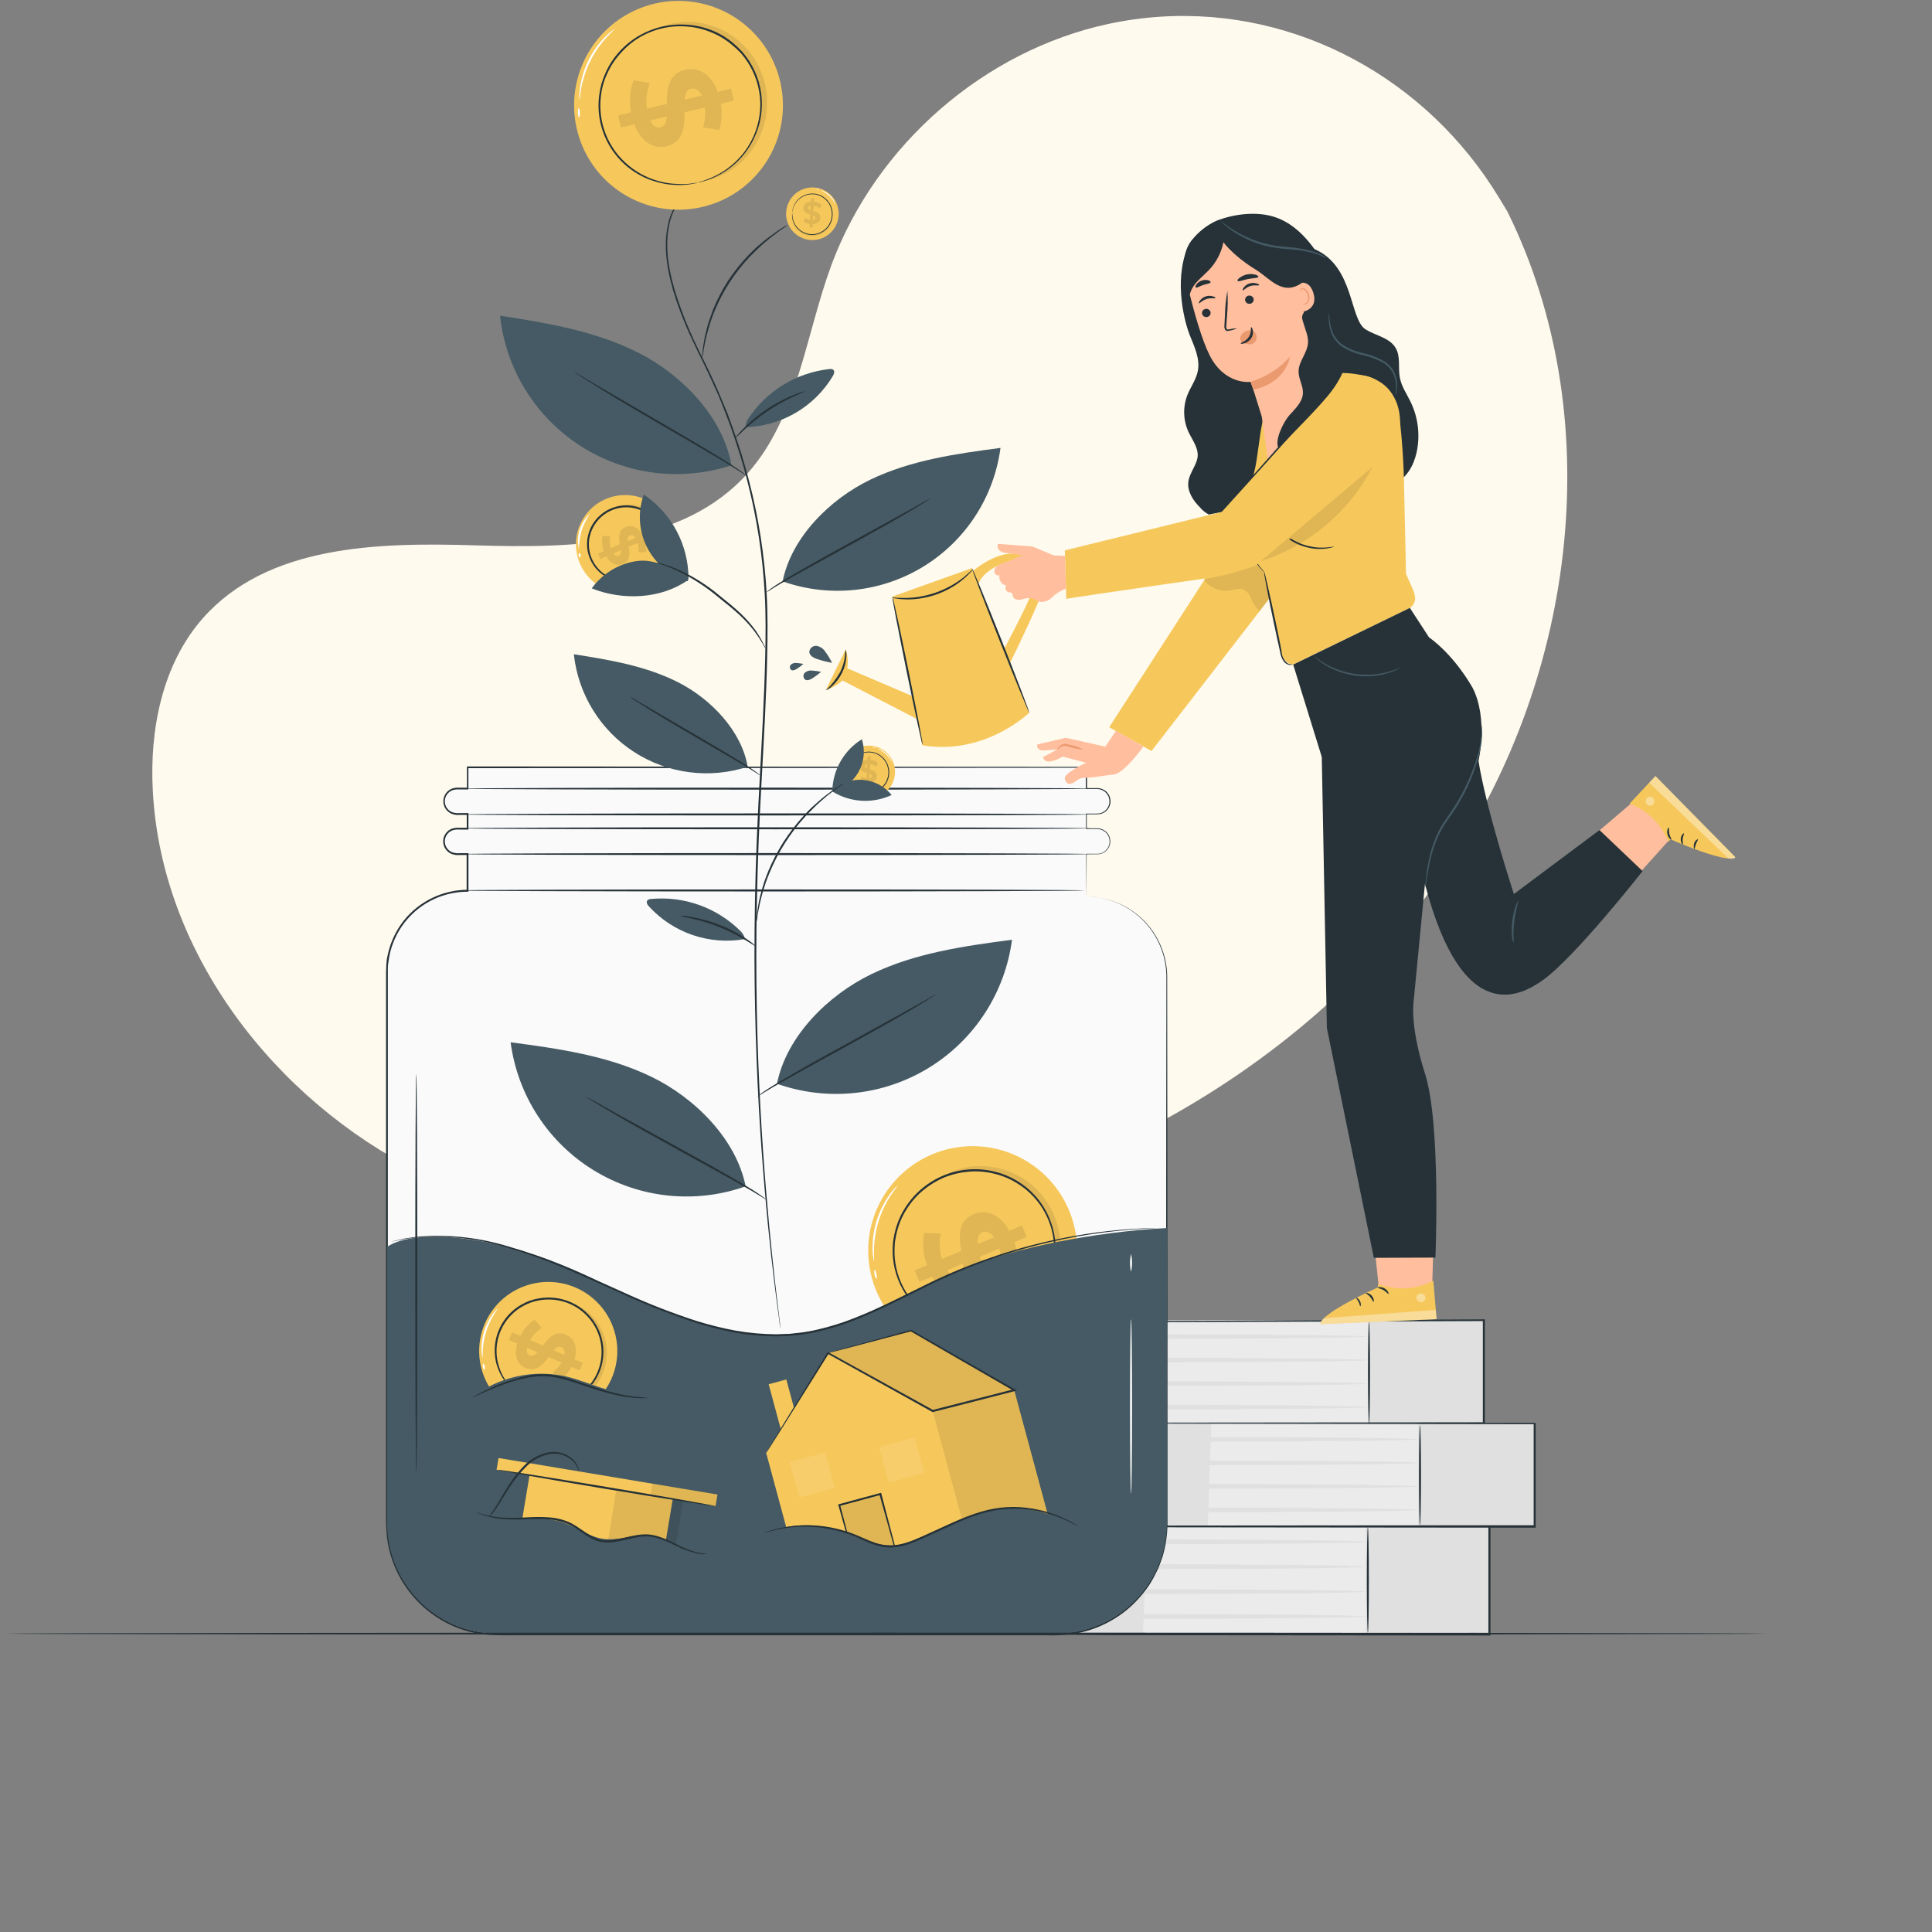 <svg width="250" height="250" viewBox="0 0 250 250" fill="none" xmlns="http://www.w3.org/2000/svg">
<rect x="0" y="0" width="250" height="250" fill="#808080" stroke="none"/>
<g clip-path="url(#clip0)">
<path d="M195.041 27.346L193.94 25.534C184.668 10.25 167.9 1.042 150.226 2.157C147.95 2.301 145.688 2.612 143.458 3.089C127.388 6.53 113.404 18.681 107.602 34.243C104.221 43.397 103.225 53.939 96.776 61.205C88.359 70.667 74.067 70.956 61.497 70.568C48.928 70.179 34.63 70.508 26.249 80C21.005 85.946 19.337 94.402 19.775 102.365C20.895 123.445 35.581 142.295 54.266 151.667C72.951 161.039 94.943 161.876 115.386 157.757C144.026 151.981 171.267 136.124 187.636 111.638C204.005 87.151 208.138 53.785 195.041 27.346Z" fill="#FFFAEE"/>
<path d="M192.725 197.299H127.592V211.392H192.725V197.299Z" fill="#E0E0E0"/>
<path d="M153.448 197.299L154.524 211.392H163.717L164.195 197.299H153.448Z" fill="#E0E0E0"/>
<path d="M176.735 197.259H111.601V211.353H176.735V197.259Z" fill="#EBEBEB"/>
<path d="M176.715 199.51C176.715 199.684 162.223 199.829 144.345 199.829C126.467 199.829 111.975 199.684 111.975 199.51C111.975 199.336 126.462 199.186 144.345 199.186C162.228 199.186 176.715 199.331 176.715 199.51Z" fill="#E0E0E0"/>
<path d="M176.695 202.732C176.695 202.911 162.203 203.056 144.325 203.056C126.447 203.056 111.955 202.911 111.955 202.732C111.955 202.553 126.442 202.408 144.325 202.408C162.208 202.408 176.695 202.553 176.695 202.732Z" fill="#E0E0E0"/>
<path d="M176.695 205.954C176.695 206.133 162.203 206.278 144.325 206.278C126.447 206.278 111.955 206.133 111.955 205.954C111.955 205.775 126.442 205.635 144.325 205.635C162.208 205.635 176.695 205.78 176.695 205.954Z" fill="#E0E0E0"/>
<path d="M176.695 209.161C176.695 209.341 162.203 209.485 144.325 209.485C126.447 209.485 111.955 209.341 111.955 209.161C111.955 208.982 126.442 208.838 144.325 208.838C162.208 208.838 176.695 209.002 176.695 209.161Z" fill="#E0E0E0"/>
<path d="M137.647 197.299L138.717 211.392H147.915L148.393 197.299H137.647Z" fill="#E0E0E0"/>
<path d="M123.807 211.392H124.156H125.182L129.131 211.367L143.752 211.328L192.725 211.288L192.596 211.417V197.324L192.725 197.453L143.767 197.384L129.156 197.334L125.207 197.309H124.181C123.952 197.309 123.832 197.309 123.832 197.309H124.181H125.207H129.156L143.767 197.279H192.725H192.865V211.631H192.735L143.762 211.591L129.121 211.437H125.172H124.146L123.807 211.392Z" fill="#263238"/>
<path d="M176.999 211.303C176.929 211.303 176.869 208.23 176.869 204.44C176.869 200.65 176.929 197.583 176.999 197.583C177.068 197.583 177.128 200.65 177.128 204.44C177.128 208.23 177.073 211.303 176.999 211.303Z" fill="#263238"/>
<path d="M192.008 170.865H130.525V184.167H192.008V170.865Z" fill="#E0E0E0"/>
<path d="M154.932 170.865L155.948 184.167H164.628L165.076 170.865H154.932Z" fill="#E0E0E0"/>
<path d="M177.088 170.86H115.605V184.162H177.088V170.86Z" fill="#EBEBEB"/>
<path d="M176.894 172.947C176.894 173.116 163.219 173.256 146.347 173.256C129.474 173.256 115.794 173.116 115.794 172.947C115.794 172.778 129.474 172.643 146.347 172.643C163.219 172.643 176.894 172.807 176.894 172.947Z" fill="#E0E0E0"/>
<path d="M176.874 175.994C176.874 176.159 163.199 176.298 146.327 176.298C129.454 176.298 115.774 176.159 115.774 175.994C115.774 175.83 129.454 175.691 146.327 175.691C163.199 175.691 176.874 175.825 176.874 175.994Z" fill="#E0E0E0"/>
<path d="M176.874 179.037C176.874 179.202 163.199 179.341 146.327 179.341C129.454 179.341 115.774 179.202 115.774 179.037C115.774 178.873 129.454 178.733 146.327 178.733C163.199 178.733 176.874 178.868 176.874 179.037Z" fill="#E0E0E0"/>
<path d="M176.874 182.08C176.874 182.249 163.199 182.384 146.327 182.384C129.454 182.384 115.774 182.249 115.774 182.08C115.774 181.911 129.454 181.776 146.327 181.776C163.199 181.776 176.874 181.911 176.874 182.08Z" fill="#E0E0E0"/>
<path d="M140.017 170.865L141.028 184.167H149.708L150.161 170.865H140.017Z" fill="#E0E0E0"/>
<path d="M126.95 184.127C126.95 184.127 127.064 184.127 127.278 184.127H128.249H131.974L145.774 184.087L192.008 184.042L191.879 184.172V170.815L192.008 170.945L145.46 171.104H131.561H127.801H126.805C126.586 171.104 126.471 171.104 126.471 171.104H126.805H127.801L131.561 171.064L145.46 170.965L192.008 170.721H192.138V184.261H192.008L145.774 184.221L131.974 184.182L128.249 184.157H127.278L126.95 184.127Z" fill="#263238"/>
<path d="M198.587 184.167H137.104V197.468H198.587V184.167Z" fill="#E0E0E0"/>
<path d="M161.511 184.167L162.527 197.468H171.207L171.66 184.167H161.511Z" fill="#E0E0E0"/>
<path d="M183.492 184.127H122.009V197.428H183.492V184.127Z" fill="#EBEBEB"/>
<path d="M183.473 186.253C183.473 186.417 169.797 186.557 152.925 186.557C136.053 186.557 122.378 186.417 122.378 186.253C122.378 186.089 136.053 185.949 152.925 185.949C169.797 185.949 183.473 186.084 183.473 186.253Z" fill="#E0E0E0"/>
<path d="M183.453 189.296C183.453 189.461 169.778 189.6 152.905 189.6C136.033 189.6 122.353 189.461 122.353 189.296C122.353 189.132 136.033 188.992 152.905 188.992C169.778 188.992 183.453 189.127 183.453 189.296Z" fill="#E0E0E0"/>
<path d="M183.453 192.339C183.453 192.508 169.778 192.642 152.905 192.642C136.033 192.642 122.353 192.508 122.353 192.339C122.353 192.169 136.033 192.035 152.905 192.035C169.778 192.035 183.453 192.169 183.453 192.339Z" fill="#E0E0E0"/>
<path d="M183.453 195.382C183.453 195.551 169.778 195.686 152.905 195.686C136.033 195.686 122.353 195.551 122.353 195.382C122.353 195.212 136.033 195.078 152.905 195.078C169.778 195.078 183.453 195.217 183.453 195.382Z" fill="#E0E0E0"/>
<path d="M146.596 184.167L147.607 197.468H156.287L156.74 184.167H146.596Z" fill="#E0E0E0"/>
<path d="M133.528 197.468H133.862H134.828L138.558 197.443L152.358 197.403L198.587 197.364L198.457 197.493V184.167L198.587 184.296L152.373 184.226L138.578 184.177L134.853 184.152H133.887H133.558C133.558 184.152 133.668 184.152 133.887 184.152H134.853H138.578L152.373 184.122H198.587H198.716V197.682H198.587L152.358 197.638L138.583 197.513H134.853H133.887C133.643 197.478 133.528 197.468 133.528 197.468Z" fill="#263238"/>
<path d="M177.148 184.261C177.078 184.261 177.018 181.273 177.018 177.628C177.018 173.983 177.078 170.995 177.148 170.995C177.218 170.995 177.277 173.983 177.277 177.628C177.277 181.273 177.223 184.261 177.148 184.261Z" fill="#263238"/>
<path d="M183.746 197.383C183.672 197.383 183.617 194.485 183.617 190.909C183.617 187.334 183.672 184.435 183.746 184.435C183.821 184.435 183.876 187.334 183.876 190.909C183.876 194.485 183.816 197.383 183.746 197.383Z" fill="#263238"/>
<path d="M101.731 27.416C101.779 26.745 102.025 26.103 102.438 25.572C102.851 25.04 103.413 24.643 104.051 24.431C104.69 24.219 105.377 24.201 106.026 24.38C106.675 24.559 107.257 24.926 107.697 25.435C108.137 25.944 108.416 26.573 108.499 27.241C108.582 27.908 108.465 28.586 108.162 29.187C107.86 29.788 107.386 30.287 106.801 30.619C106.215 30.95 105.544 31.101 104.873 31.052C104.428 31.019 103.994 30.9 103.595 30.7C103.196 30.5 102.84 30.223 102.549 29.885C102.257 29.547 102.034 29.156 101.894 28.732C101.754 28.308 101.698 27.861 101.731 27.416Z" fill="#F6C85C"/>
<g opacity="0.3">
<path opacity="0.3" d="M104.928 26.101L104.953 25.653H105.356L105.331 26.091C105.693 26.12 106.038 26.251 106.327 26.47L106.078 26.968C105.855 26.795 105.591 26.681 105.311 26.639L105.271 27.306C105.715 27.446 106.203 27.625 106.168 28.198C106.168 28.626 105.809 28.97 105.172 29.005V29.453L104.768 29.428V28.99C104.482 28.957 104.207 28.857 103.967 28.696L104.196 28.198C104.379 28.319 104.583 28.403 104.798 28.447L104.843 27.76C104.4 27.63 103.917 27.451 103.952 26.883C103.962 26.485 104.29 26.141 104.928 26.101ZM105.217 27.889L105.182 28.462C105.401 28.427 105.491 28.312 105.501 28.183C105.51 28.053 105.396 27.974 105.217 27.889ZM104.584 26.893C104.584 27.033 104.689 27.117 104.858 27.187L104.888 26.634C104.689 26.664 104.594 26.764 104.589 26.893H104.584Z" fill="black"/>
</g>
<g opacity="0.3">
<path opacity="0.3" d="M102.522 27.765C102.549 27.869 102.564 27.976 102.567 28.084C102.605 28.365 102.686 28.638 102.806 28.895C102.892 29.071 102.996 29.238 103.115 29.393C103.26 29.568 103.428 29.724 103.613 29.856C103.708 29.928 103.808 29.993 103.912 30.051C104.022 30.112 104.137 30.164 104.255 30.205C104.377 30.252 104.502 30.289 104.629 30.314C104.76 30.34 104.894 30.355 105.027 30.359C105.16 30.369 105.293 30.369 105.426 30.359C105.554 30.347 105.68 30.323 105.804 30.29C105.925 30.256 106.043 30.212 106.158 30.16C106.27 30.115 106.376 30.058 106.477 29.991C106.66 29.873 106.827 29.733 106.975 29.573C107.105 29.427 107.222 29.271 107.323 29.104C107.465 28.858 107.567 28.591 107.627 28.313C107.641 28.207 107.666 28.104 107.702 28.004C107.723 28.111 107.723 28.221 107.702 28.328C107.664 28.622 107.575 28.907 107.438 29.169C107.343 29.349 107.226 29.517 107.089 29.667C106.932 29.845 106.751 30.001 106.551 30.13C106.443 30.202 106.33 30.265 106.213 30.32C106.091 30.377 105.964 30.424 105.834 30.459C105.699 30.5 105.561 30.528 105.421 30.544C105.278 30.554 105.135 30.554 104.993 30.544C104.848 30.538 104.705 30.52 104.564 30.489C104.427 30.461 104.292 30.423 104.161 30.374C104.036 30.325 103.914 30.267 103.797 30.2C103.685 30.136 103.577 30.064 103.474 29.986C103.287 29.841 103.12 29.674 102.976 29.488C102.856 29.32 102.754 29.139 102.672 28.95C102.557 28.675 102.493 28.381 102.483 28.084C102.476 27.976 102.489 27.867 102.522 27.765Z" fill="black"/>
</g>
<path d="M102.518 27.521C102.519 27.736 102.536 27.95 102.567 28.163C102.671 28.74 102.963 29.265 103.399 29.657C103.718 29.944 104.105 30.145 104.523 30.241C104.941 30.337 105.377 30.324 105.789 30.205C106.293 30.054 106.739 29.754 107.069 29.344C107.398 28.934 107.596 28.434 107.635 27.91C107.674 27.385 107.554 26.861 107.289 26.407C107.025 25.952 106.628 25.589 106.153 25.364C105.762 25.185 105.332 25.108 104.903 25.141C104.474 25.174 104.061 25.316 103.703 25.554C103.216 25.875 102.849 26.35 102.662 26.903C102.6 27.107 102.552 27.315 102.518 27.526C102.518 27.311 102.553 27.097 102.622 26.893C102.801 26.321 103.167 25.826 103.663 25.489C104.032 25.241 104.457 25.091 104.9 25.053C105.343 25.016 105.788 25.092 106.193 25.275C106.687 25.507 107.098 25.883 107.374 26.354C107.649 26.826 107.775 27.369 107.734 27.913C107.694 28.457 107.489 28.976 107.147 29.402C106.805 29.827 106.342 30.138 105.819 30.295C105.389 30.422 104.934 30.436 104.497 30.334C104.06 30.231 103.658 30.017 103.329 29.712C102.889 29.307 102.599 28.764 102.508 28.173C102.476 27.956 102.479 27.736 102.518 27.521Z" fill="#263238"/>
<path d="M106.213 24.627C106.344 24.638 106.472 24.677 106.586 24.742C106.876 24.871 107.14 25.05 107.368 25.27C107.601 25.486 107.794 25.74 107.941 26.022C108.008 26.134 108.055 26.257 108.08 26.385C107.866 26.006 107.603 25.656 107.298 25.344C106.971 25.057 106.605 24.816 106.213 24.627Z" fill="white"/>
<path d="M105.665 24.443C105.665 24.443 105.745 24.413 105.824 24.443C105.904 24.473 105.959 24.503 105.954 24.533C105.949 24.562 105.874 24.562 105.794 24.533C105.715 24.503 105.655 24.473 105.665 24.443Z" fill="white"/>
<path d="M140.575 116.035V110.517H141.984C142.42 110.517 142.838 110.344 143.146 110.036C143.454 109.728 143.627 109.31 143.627 108.874C143.627 108.438 143.454 108.02 143.146 107.712C142.838 107.404 142.42 107.231 141.984 107.231H140.575V105.333H141.984C142.405 105.31 142.801 105.127 143.091 104.82C143.38 104.514 143.542 104.109 143.542 103.687C143.542 103.266 143.38 102.86 143.091 102.554C142.801 102.248 142.405 102.065 141.984 102.041H140.575V99.287H60.506V102.041H59.097C58.676 102.065 58.28 102.248 57.99 102.554C57.7 102.86 57.539 103.266 57.539 103.687C57.539 104.109 57.7 104.514 57.99 104.82C58.28 105.127 58.676 105.31 59.097 105.333H60.506V107.231H59.097C58.661 107.231 58.243 107.404 57.935 107.712C57.627 108.02 57.453 108.438 57.453 108.874C57.453 109.31 57.627 109.728 57.935 110.036C58.243 110.344 58.661 110.517 59.097 110.517H60.506V115.258C59.137 115.258 57.782 115.528 56.517 116.052C55.253 116.576 54.104 117.343 53.136 118.311C52.168 119.279 51.4 120.428 50.876 121.693C50.353 122.957 50.083 124.313 50.083 125.681V197.209C50.09 200.998 51.599 204.629 54.279 207.307C56.959 209.984 60.592 211.489 64.381 211.492H136.685C140.476 211.493 144.113 209.99 146.797 207.312C149.48 204.634 150.991 201 150.998 197.209V126.493C151.002 125.121 150.736 123.762 150.214 122.494C149.693 121.225 148.926 120.072 147.957 119.1C146.989 118.129 145.838 117.358 144.571 116.832C143.305 116.306 141.946 116.035 140.575 116.035Z" fill="#FAFAFA"/>
<path d="M140.575 116.035C140.575 116.035 140.953 116.035 141.67 116.08C142.737 116.198 143.78 116.472 144.768 116.892C145.494 117.208 146.18 117.608 146.815 118.082C147.586 118.645 148.272 119.316 148.851 120.074C150.32 121.98 151.09 124.332 151.033 126.737C151.033 137.464 151.058 152.977 151.073 172.145C151.073 176.939 151.073 181.955 151.073 187.194C151.073 189.811 151.073 192.478 151.073 195.197C151.073 195.875 151.073 196.562 151.073 197.244C151.061 197.939 151.004 198.633 150.903 199.321C150.803 200.014 150.653 200.7 150.455 201.372C150.355 201.706 150.221 202.035 150.101 202.368C149.987 202.702 149.847 203.027 149.683 203.34C149.378 203.985 149.031 204.609 148.642 205.207C148.234 205.797 147.786 206.36 147.303 206.89C146.328 207.977 145.186 208.901 143.921 209.629C142.644 210.379 141.258 210.927 139.813 211.253C138.338 211.546 136.833 211.665 135.331 211.606H116.85H77.08H66.647C64.904 211.606 63.111 211.671 61.363 211.283C59.606 210.912 57.937 210.211 56.443 209.216C53.39 207.194 51.218 204.091 50.362 200.531C49.914 198.758 49.949 196.905 49.954 195.098V189.62C49.954 175.357 49.954 161.418 49.954 147.977V125.811C49.954 125.408 49.993 125.004 50.008 124.601C50.023 124.197 50.118 123.794 50.208 123.406C50.563 121.833 51.267 120.361 52.269 119.098C53.261 117.867 54.514 116.873 55.938 116.188C57.362 115.503 58.921 115.145 60.501 115.139L60.382 115.258C60.382 113.645 60.382 112.076 60.382 110.517L60.496 110.637H59.5C59.15 110.669 58.797 110.627 58.465 110.512C58.13 110.382 57.843 110.152 57.643 109.854C57.443 109.556 57.338 109.204 57.344 108.845C57.35 108.486 57.466 108.137 57.676 107.846C57.886 107.555 58.18 107.335 58.519 107.216C58.843 107.123 59.18 107.087 59.515 107.111H60.511L60.397 107.231V105.333L60.511 105.448H59.515C59.163 105.479 58.808 105.435 58.474 105.318C58.142 105.186 57.857 104.956 57.659 104.657C57.461 104.359 57.359 104.008 57.366 103.65C57.373 103.292 57.489 102.945 57.699 102.655C57.908 102.365 58.202 102.145 58.539 102.026C58.863 101.935 59.2 101.901 59.535 101.927H60.531L60.422 102.041V99.178H60.531L140.6 99.228H140.659V102.041L140.6 101.982H141.785C142.17 101.947 142.557 102.034 142.89 102.231C143.181 102.409 143.412 102.671 143.552 102.982C143.691 103.293 143.734 103.639 143.675 103.975C143.615 104.311 143.456 104.621 143.217 104.865C142.979 105.109 142.672 105.276 142.338 105.343C142.044 105.378 141.747 105.388 141.451 105.373H140.575L140.625 105.328C140.625 106.16 140.625 106.698 140.625 107.226L140.58 107.181H141.86C142.268 107.158 142.672 107.279 143 107.524C143.271 107.727 143.474 108.008 143.582 108.328C143.691 108.649 143.7 108.995 143.608 109.321C143.517 109.647 143.329 109.937 143.069 110.154C142.81 110.371 142.49 110.505 142.153 110.537C141.586 110.537 141.068 110.537 140.58 110.537L140.61 110.507C140.61 114.198 140.58 115.826 140.58 116.02C140.58 115.826 140.58 114.198 140.55 110.507V110.482H140.575C141.073 110.482 141.571 110.482 142.143 110.482C142.464 110.449 142.768 110.319 143.015 110.111C143.261 109.902 143.439 109.625 143.526 109.314C143.612 109.003 143.603 108.673 143.499 108.367C143.396 108.061 143.203 107.794 142.945 107.599C142.632 107.364 142.245 107.25 141.855 107.275H140.53V105.283H141.426C141.716 105.294 142.005 105.283 142.293 105.248C142.606 105.184 142.893 105.027 143.115 104.797C143.338 104.567 143.485 104.275 143.539 103.96C143.593 103.644 143.55 103.32 143.417 103.029C143.283 102.738 143.065 102.495 142.791 102.33C142.475 102.146 142.109 102.064 141.745 102.096H140.505V102.041C140.505 101.235 140.505 100.408 140.505 99.287L140.565 99.347L60.496 99.402L60.611 99.287V102.156H59.52C59.206 102.13 58.889 102.158 58.584 102.241C58.292 102.345 58.038 102.535 57.855 102.785C57.672 103.036 57.569 103.335 57.558 103.645C57.55 103.958 57.638 104.266 57.811 104.527C57.984 104.788 58.233 104.99 58.524 105.104C58.832 105.208 59.157 105.245 59.48 105.214H60.616V107.345H59.515C59.2 107.318 58.883 107.348 58.579 107.435C58.285 107.538 58.029 107.728 57.847 107.98C57.665 108.233 57.564 108.535 57.558 108.847C57.553 109.158 57.643 109.464 57.817 109.722C57.99 109.981 58.239 110.18 58.529 110.293C58.836 110.394 59.159 110.431 59.48 110.403H60.616V110.522C60.616 112.081 60.616 113.65 60.616 115.263V115.388H60.491C58.148 115.39 55.876 116.191 54.048 117.657C52.221 119.124 50.947 121.168 50.437 123.455C50.347 123.839 50.307 124.232 50.242 124.626C50.178 125.019 50.193 125.413 50.188 125.811V128.226C50.188 134.68 50.188 141.272 50.188 148.002V195.113C50.098 196.914 50.234 198.719 50.591 200.486C51.432 203.982 53.568 207.028 56.567 209.012C58.034 209.992 59.676 210.682 61.403 211.044C63.116 211.427 64.889 211.357 66.632 211.367H116.85H135.371C136.852 211.423 138.334 211.305 139.788 211.014C141.212 210.698 142.578 210.162 143.837 209.425C145.08 208.708 146.203 207.798 147.163 206.731C147.642 206.209 148.085 205.655 148.488 205.073C148.87 204.483 149.213 203.87 149.514 203.235C149.676 202.926 149.814 202.604 149.927 202.274C150.042 201.945 150.176 201.626 150.276 201.278C150.472 200.616 150.621 199.94 150.719 199.256C150.886 197.9 150.945 196.533 150.893 195.167C150.893 192.448 150.893 189.781 150.893 187.165C150.893 181.932 150.893 176.916 150.893 172.115C150.893 152.947 150.923 137.434 150.933 126.707C150.991 124.32 150.23 121.984 148.777 120.089C148.202 119.333 147.523 118.662 146.76 118.097C146.131 117.624 145.451 117.223 144.733 116.902C143.75 116.479 142.712 116.199 141.65 116.07L140.575 116.035Z" fill="#263238"/>
<path d="M130.933 174.356C128.454 175.359 125.733 175.605 123.114 175.061C120.496 174.517 118.097 173.208 116.223 171.301C114.348 169.393 113.082 166.972 112.584 164.344C112.086 161.717 112.378 159 113.425 156.539C114.471 154.078 116.224 151.982 118.462 150.518C120.7 149.053 123.322 148.286 125.997 148.312C128.671 148.339 131.278 149.158 133.486 150.667C135.695 152.175 137.406 154.305 138.403 156.786C139.742 160.107 139.708 163.823 138.307 167.118C136.906 170.413 134.254 173.016 130.933 174.356Z" fill="#F6C85C"/>
<g opacity="0.3">
<path opacity="0.3" d="M120.62 165.198L118.966 165.89L118.349 164.396L119.957 163.719C119.446 162.389 119.32 160.943 119.594 159.545L121.735 159.6C121.499 160.697 121.553 161.837 121.89 162.907L124.38 161.871C124.086 160.063 123.882 158.007 125.978 157.12C127.542 156.463 129.365 157.035 130.61 159.257L132.248 158.569L132.866 160.063L131.257 160.741C131.642 161.822 131.765 162.979 131.616 164.117L129.489 164.142C129.599 163.277 129.538 162.399 129.31 161.557L126.82 162.613C127.124 164.411 127.318 166.443 125.251 167.319C123.673 167.962 121.875 167.399 120.62 165.198ZM126.526 160.98L128.623 160.098C128.125 159.391 127.562 159.261 127.074 159.466C126.586 159.67 126.461 160.243 126.526 160.98ZM124.036 165.013C124.534 164.799 124.654 164.251 124.609 163.519L122.572 164.376C123.04 165.048 123.563 165.213 124.036 165.013Z" fill="black"/>
</g>
<g opacity="0.3">
<path opacity="0.3" d="M130.764 170.855C130.739 170.795 131.143 170.586 131.815 170.138C132.759 169.513 133.6 168.743 134.305 167.857C134.786 167.25 135.199 166.592 135.535 165.895C135.914 165.095 136.188 164.25 136.352 163.38C136.532 162.42 136.573 161.438 136.471 160.467C136.418 159.963 136.326 159.463 136.197 158.973C136.061 158.462 135.886 157.963 135.674 157.479C135.457 156.995 135.205 156.528 134.922 156.079C134.644 155.646 134.333 155.235 133.991 154.849C133.344 154.119 132.594 153.487 131.765 152.972C131.012 152.505 130.202 152.137 129.355 151.876C127.522 151.323 125.574 151.276 123.717 151.742C123.319 151.881 122.906 151.978 122.487 152.031C122.823 151.757 123.214 151.558 123.633 151.448C124.75 151.047 125.932 150.859 127.119 150.895C128.876 150.939 130.593 151.43 132.109 152.319C132.552 152.579 132.973 152.873 133.369 153.201C133.787 153.535 134.177 153.903 134.534 154.301C134.901 154.716 135.234 155.159 135.53 155.626C135.839 156.103 136.112 156.603 136.347 157.12C136.573 157.645 136.76 158.186 136.904 158.739C137.044 159.276 137.14 159.824 137.193 160.377C137.235 160.912 137.235 161.45 137.193 161.986C137.166 162.498 137.098 163.008 136.989 163.509C136.631 165.248 135.828 166.865 134.658 168.201C133.886 169.096 132.951 169.837 131.904 170.387C131.559 170.618 131.172 170.777 130.764 170.855Z" fill="black"/>
</g>
<path d="M129.908 171.313L130.057 171.233L130.5 171.014C130.744 170.906 130.979 170.778 131.202 170.631C131.52 170.454 131.825 170.254 132.114 170.033C132.923 169.449 133.642 168.747 134.245 167.952C135.05 166.913 135.648 165.73 136.008 164.466C136.491 162.81 136.538 161.057 136.145 159.377C135.751 157.698 134.93 156.148 133.762 154.879C133.435 154.524 133.084 154.191 132.711 153.883C132.321 153.574 131.91 153.291 131.481 153.037C130.599 152.5 129.638 152.107 128.633 151.871C127.596 151.616 126.525 151.525 125.46 151.602C124.365 151.688 123.288 151.933 122.263 152.329C121.249 152.753 120.303 153.323 119.455 154.023C118.633 154.706 117.924 155.514 117.353 156.418C116.792 157.282 116.372 158.23 116.108 159.227C115.975 159.707 115.875 160.197 115.809 160.691C115.76 161.177 115.74 161.666 115.749 162.155C115.788 163.87 116.267 165.546 117.139 167.023C118.011 168.5 119.247 169.728 120.729 170.591C122.746 171.765 125.096 172.233 127.408 171.921C127.768 171.875 128.126 171.809 128.478 171.721C128.74 171.669 128.998 171.597 129.25 171.507L129.723 171.358L129.883 171.313C129.835 171.344 129.783 171.368 129.728 171.383L129.265 171.557C129.016 171.658 128.76 171.738 128.498 171.796C128.145 171.896 127.786 171.971 127.423 172.02C126.424 172.172 125.408 172.172 124.41 172.02C123.081 171.839 121.801 171.401 120.64 170.73C119.23 169.921 118.035 168.785 117.154 167.419C116.135 165.842 115.567 164.016 115.51 162.14C115.496 161.641 115.516 161.142 115.57 160.646C115.636 160.142 115.736 159.643 115.869 159.152C116.137 158.13 116.565 157.156 117.139 156.269C117.723 155.344 118.447 154.516 119.285 153.813C121.021 152.348 123.179 151.475 125.445 151.323C126.536 151.247 127.632 151.342 128.692 151.607C129.72 151.85 130.704 152.253 131.606 152.802C132.044 153.067 132.465 153.36 132.866 153.679C133.247 154 133.606 154.346 133.941 154.715C135.574 156.525 136.512 158.855 136.588 161.291C136.665 163.728 135.875 166.112 134.36 168.021C133.74 168.818 133.003 169.517 132.173 170.093C131.877 170.31 131.566 170.507 131.242 170.681C131.012 170.82 130.77 170.94 130.52 171.039L130.067 171.238C130.017 171.271 129.964 171.296 129.908 171.313Z" fill="#263238"/>
<path d="M113.1 163.206C113.1 163.206 113.05 163.066 113.005 162.802C112.95 162.428 112.918 162.05 112.911 161.672C112.864 159.149 113.627 156.678 115.087 154.62C115.305 154.311 115.543 154.017 115.799 153.739C115.887 153.63 115.989 153.535 116.103 153.455C116.138 153.485 115.754 153.953 115.236 154.72C113.889 156.8 113.147 159.214 113.095 161.692C113.075 162.613 113.145 163.201 113.1 163.206Z" fill="white"/>
<path d="M113.414 165.472C113.339 165.472 113.234 165.238 113.17 164.914C113.105 164.59 113.115 164.321 113.17 164.311C113.224 164.301 113.349 164.545 113.409 164.864C113.468 165.183 113.483 165.457 113.414 165.472Z" fill="white"/>
<path d="M122.293 165.113C116.237 167.867 110.416 171.532 103.822 172.463C94.669 173.758 85.69 169.973 77.319 165.755C64.948 159.56 53.489 158.908 50.093 161.353V197.08C50.092 200.872 51.596 204.509 54.275 207.193C56.954 209.876 60.589 211.387 64.381 211.392H136.69C138.57 211.392 140.431 211.022 142.167 210.303C143.904 209.583 145.482 208.529 146.811 207.2C148.14 205.871 149.194 204.293 149.913 202.557C150.633 200.82 151.003 198.959 151.003 197.08V158.908C141.76 159.391 130.226 161.502 122.293 165.113Z" fill="#455A64"/>
<path d="M140.356 115.223C140.356 115.293 122.109 115.353 99.609 115.353C77.11 115.353 58.858 115.293 58.858 115.223C58.858 115.154 77.1 115.094 99.609 115.094C122.119 115.094 140.356 115.149 140.356 115.223Z" fill="#263238"/>
<path d="M150.211 158.908H149.942L149.15 158.943C148.458 158.968 147.437 159.027 146.122 159.132C136.89 159.887 127.891 162.424 119.624 166.602C116.825 167.971 113.922 169.505 110.759 170.76C109.152 171.405 107.497 171.925 105.809 172.314C105.376 172.409 104.948 172.503 104.505 172.568L103.852 172.678L103.185 172.752C102.742 172.787 102.298 172.862 101.845 172.872L100.496 172.922C98.711 172.911 96.931 172.752 95.172 172.448C93.47 172.13 91.787 171.715 90.132 171.203C87.025 170.197 83.978 169.01 81.009 167.648C78.155 166.378 75.481 165.108 72.921 164.047C70.559 163.04 68.139 162.172 65.675 161.448C62.115 160.351 58.39 159.888 54.67 160.078C54.088 160.108 53.508 160.168 52.932 160.257C52.683 160.292 52.434 160.312 52.239 160.352L51.667 160.472L50.895 160.626C50.721 160.661 50.626 160.671 50.626 160.671C50.626 160.671 50.716 160.641 50.89 160.601L51.657 160.422L52.225 160.287C52.434 160.247 52.668 160.223 52.922 160.183C53.498 160.081 54.08 160.013 54.665 159.979C58.399 159.746 62.145 160.184 65.725 161.273C68.201 161.981 70.63 162.839 73.001 163.843C75.571 164.894 78.255 166.164 81.104 167.424C84.068 168.775 87.107 169.954 90.207 170.954C91.852 171.462 93.525 171.875 95.217 172.19C96.961 172.489 98.726 172.646 100.496 172.658L101.83 172.608C102.279 172.608 102.717 172.528 103.155 172.488L103.812 172.419L104.465 172.309C104.898 172.244 105.326 172.155 105.75 172.055C107.426 171.672 109.07 171.158 110.665 170.516C113.812 169.276 116.711 167.747 119.514 166.383C124.472 163.903 129.701 162.01 135.097 160.74C138.725 159.88 142.418 159.315 146.137 159.052C147.457 158.963 148.478 158.918 149.175 158.913H149.967C150.048 158.907 150.13 158.905 150.211 158.908Z" fill="#263238"/>
<path d="M73.205 178.101C74.973 178.509 76.646 179.246 78.385 179.754C78.655 179.349 78.893 178.922 79.097 178.479C79.726 177.077 79.983 175.537 79.844 174.006C79.704 172.476 79.172 171.007 78.299 169.742C77.426 168.477 76.242 167.458 74.861 166.784C73.479 166.111 71.948 165.804 70.413 165.895C68.879 165.986 67.394 166.471 66.102 167.303C64.81 168.135 63.754 169.286 63.036 170.645C62.319 172.004 61.964 173.525 62.006 175.062C62.047 176.598 62.485 178.098 63.275 179.416C66.33 177.832 69.843 177.367 73.205 178.101Z" fill="#F6C85C"/>
<path d="M62.473 175.73C62.361 175.411 62.309 175.073 62.319 174.734C62.292 173.9 62.404 173.067 62.653 172.269C62.898 171.471 63.273 170.719 63.763 170.043C63.951 169.752 64.188 169.495 64.465 169.286C63.063 171.144 62.358 173.435 62.473 175.76V175.73Z" fill="white"/>
<path d="M62.678 177.234C62.608 177.234 62.518 177.085 62.478 176.871C62.438 176.657 62.478 176.477 62.528 176.463C62.578 176.448 62.688 176.612 62.732 176.821C62.777 177.03 62.752 177.22 62.678 177.234Z" fill="white"/>
<path d="M65.227 178.584L65.372 178.539C64.937 177.877 64.62 177.144 64.436 176.373C64.191 175.348 64.191 174.28 64.436 173.255C64.721 172.078 65.324 171.002 66.178 170.143C66.632 169.675 67.156 169.281 67.732 168.978C68.326 168.649 68.968 168.417 69.635 168.29C71.043 168.005 72.506 168.168 73.816 168.758C75.127 169.348 76.22 170.334 76.94 171.577C77.608 172.734 77.916 174.064 77.827 175.397C77.748 176.603 77.342 177.766 76.651 178.758C76.572 178.883 76.472 178.987 76.382 179.102L76.597 179.172C76.671 179.077 76.756 178.987 76.831 178.883C77.554 177.856 77.981 176.65 78.066 175.397C78.117 174.729 78.065 174.057 77.911 173.405C77.76 172.715 77.499 172.055 77.139 171.448C76.393 170.158 75.26 169.135 73.901 168.524C72.542 167.913 71.025 167.744 69.565 168.041C68.866 168.172 68.193 168.416 67.573 168.763C66.978 169.08 66.437 169.488 65.969 169.974C65.149 170.807 64.558 171.838 64.252 172.967C63.946 174.095 63.935 175.284 64.221 176.418C64.428 177.193 64.768 177.926 65.227 178.584Z" fill="#263238"/>
<g opacity="0.3">
<path opacity="0.3" d="M74.784 169.132C75.417 169.541 75.983 170.045 76.462 170.626C76.789 171.022 77.071 171.453 77.304 171.911C77.57 172.434 77.766 172.99 77.886 173.564C77.955 173.874 77.999 174.189 78.016 174.505C78.044 174.837 78.044 175.17 78.016 175.501C77.989 175.837 77.935 176.17 77.857 176.497C77.693 177.183 77.422 177.838 77.055 178.44C76.906 178.692 76.739 178.933 76.557 179.162L77.055 179.341C77.217 179.14 77.367 178.928 77.503 178.709C77.693 178.389 77.859 178.056 78.001 177.713C78.144 177.362 78.259 177.001 78.345 176.632C78.43 176.273 78.486 175.909 78.514 175.541C78.541 175.187 78.541 174.83 78.514 174.476C78.489 174.14 78.436 173.806 78.355 173.48C78.213 172.867 77.989 172.278 77.687 171.727C77.424 171.25 77.106 170.806 76.741 170.402C76.214 169.823 75.584 169.347 74.883 168.998C74.636 168.85 74.362 168.753 74.077 168.714C74.062 168.714 74.341 168.848 74.784 169.132Z" fill="black"/>
</g>
<g opacity="0.3">
<path opacity="0.3" d="M68.011 177.015C69.38 177.608 70.257 176.577 70.999 175.606L72.657 176.323C72.36 176.818 71.967 177.25 71.502 177.593L71.761 177.857C72.206 177.905 72.648 177.978 73.086 178.076C73.421 177.716 73.709 177.314 73.942 176.881L75.003 177.339L75.426 176.343L74.341 175.895C74.839 174.281 74.266 173.146 73.235 172.697C71.841 172.095 70.959 173.151 70.247 174.117L68.619 173.415C68.973 172.765 69.487 172.217 70.113 171.821L69.156 170.77C68.364 171.283 67.731 172.008 67.329 172.862L66.268 172.399L65.845 173.395L66.935 173.868C66.437 175.456 66.995 176.577 68.011 177.015ZM72.618 174.301C72.941 174.44 73.115 174.769 73.026 175.337L71.646 174.734C71.965 174.366 72.279 174.157 72.618 174.301ZM68.2 174.406L69.545 174.983C69.221 175.342 68.912 175.541 68.549 175.397C68.185 175.252 68.101 174.938 68.2 174.406Z" fill="black"/>
</g>
<path d="M83.872 180.92C83.793 180.927 83.713 180.927 83.633 180.92C83.474 180.92 83.24 180.92 82.941 180.92C82.091 180.898 81.243 180.81 80.406 180.656C79.168 180.413 77.947 180.09 76.751 179.69C75.396 179.261 73.932 178.694 72.354 178.325C70.865 177.991 69.319 178.004 67.837 178.365C66.615 178.634 65.418 179.009 64.261 179.485C63.265 179.879 62.478 180.242 61.935 180.481C61.658 180.626 61.372 180.752 61.079 180.86C61.141 180.807 61.21 180.762 61.283 180.725C61.422 180.646 61.622 180.531 61.891 180.392C62.423 180.113 63.2 179.724 64.191 179.301C65.352 178.8 66.555 178.405 67.787 178.121C69.303 177.738 70.888 177.718 72.413 178.061C74.017 178.455 75.476 179.017 76.826 179.456C78.01 179.859 79.217 180.191 80.441 180.452C81.262 180.623 82.094 180.739 82.931 180.8C83.247 180.818 83.562 180.858 83.872 180.92Z" fill="#263238"/>
<path d="M95.755 19.971L95.401 20.185C95.172 20.325 94.828 20.534 94.405 20.833C93.529 21.42 92.274 22.327 90.72 23.611C89.948 24.249 89.071 24.956 88.18 25.773C87.334 26.785 86.775 28.006 86.561 29.309C85.999 32.102 86.561 35.399 87.702 38.771C88.298 40.545 88.991 42.286 89.779 43.985C90.6 45.758 91.571 47.555 92.428 49.488C92.876 50.444 93.275 51.445 93.703 52.446C94.131 53.447 94.515 54.492 94.883 55.558C95.645 57.68 96.332 59.896 96.92 62.197C98.175 67.013 98.942 71.943 99.211 76.912C99.36 79.497 99.33 82.132 99.275 84.796C99.221 87.46 99.116 90.169 98.982 92.908C98.718 98.386 98.369 103.72 98.17 108.879C97.971 114.038 97.871 119.023 97.866 123.769C97.866 133.261 98.245 141.802 98.743 148.963C99.241 156.124 99.838 161.911 100.291 165.895C100.515 167.887 100.71 169.441 100.839 170.487C100.899 171.01 100.949 171.403 100.979 171.682C101.009 171.961 101.018 172.09 101.018 172.09C101.018 172.09 101.018 171.956 100.954 171.687C100.889 171.418 100.859 171.015 100.789 170.497C100.645 169.446 100.431 167.902 100.192 165.91C99.694 161.926 99.081 156.144 98.558 148.978C98.035 141.812 97.652 133.266 97.627 123.769C97.627 119.018 97.712 114.033 97.916 108.869C98.12 103.705 98.459 98.366 98.723 92.893C98.857 90.159 98.962 87.455 99.022 84.791C99.081 82.126 99.106 79.502 98.957 76.927C98.699 71.972 97.945 67.056 96.706 62.251C96.123 59.956 95.436 57.769 94.684 55.633C94.32 54.567 93.902 53.541 93.514 52.525C93.125 51.509 92.692 50.533 92.244 49.572C91.397 47.645 90.436 45.847 89.614 44.064C88.811 42.366 88.105 40.623 87.498 38.845C86.362 35.449 85.805 32.122 86.387 29.289C86.614 27.964 87.192 26.724 88.061 25.698C88.972 24.871 89.843 24.204 90.625 23.542C92.194 22.287 93.459 21.375 94.345 20.798C94.797 20.493 95.268 20.217 95.755 19.971Z" fill="#263238"/>
<path d="M53.868 138.908C53.938 138.908 53.997 150.477 53.997 164.74C53.997 179.002 53.938 190.571 53.868 190.571C53.798 190.571 53.738 179.007 53.738 164.74C53.738 150.472 53.793 138.908 53.868 138.908Z" fill="#263238"/>
<path d="M146.357 193.295C146.282 193.295 146.227 188.23 146.227 181.985C146.227 175.74 146.282 170.676 146.357 170.676C146.431 170.676 146.486 175.74 146.486 181.985C146.486 188.23 146.426 193.295 146.357 193.295Z" fill="white"/>
<path d="M146.356 162.259C146.529 163.022 146.529 163.813 146.356 164.575C146.184 163.813 146.184 163.022 146.356 162.259Z" fill="white"/>
<path d="M112.786 126.04C118.424 123.316 124.738 122.419 130.953 121.603C130.506 124.992 129.308 128.238 127.445 131.104C125.583 133.971 123.104 136.385 120.19 138.171C117.275 139.957 113.998 141.069 110.599 141.427C107.199 141.784 103.763 141.378 100.54 140.238C101.765 134.093 107.144 128.759 112.786 126.04Z" fill="#455A64"/>
<path d="M97.966 141.931C97.966 141.931 98.031 141.862 98.17 141.747C98.369 141.579 98.579 141.425 98.797 141.284C99.35 140.89 100.187 140.382 101.228 139.76C103.309 138.525 106.208 136.901 109.46 135.124L117.731 130.552L120.221 129.148L120.904 128.769C120.98 128.721 121.062 128.682 121.148 128.655C121.082 128.717 121.009 128.771 120.929 128.814L120.271 129.232C119.699 129.596 118.857 130.099 117.816 130.726C115.729 131.951 112.811 133.585 109.579 135.363C106.347 137.14 103.414 138.739 101.312 139.934C100.262 140.532 99.415 141.02 98.847 141.383C98.28 141.747 97.981 141.931 97.966 141.931Z" fill="#263238"/>
<path d="M112.622 62.067C117.851 59.547 123.707 58.715 129.464 57.959C129.049 61.099 127.937 64.108 126.211 66.764C124.484 69.421 122.186 71.658 119.485 73.313C116.783 74.968 113.746 75.999 110.595 76.33C107.444 76.662 104.259 76.286 101.272 75.229C102.408 69.537 107.393 64.592 112.622 62.067Z" fill="#455A64"/>
<path d="M99.201 76.618C99.254 76.554 99.316 76.497 99.385 76.449C99.566 76.298 99.756 76.156 99.953 76.026C100.451 75.667 101.223 75.199 102.174 74.626C104.071 73.501 106.741 72.017 109.694 70.388L117.248 66.235L119.529 64.955L120.152 64.612C120.224 64.568 120.301 64.533 120.381 64.507C120.32 64.566 120.251 64.616 120.177 64.657L119.579 65.045C119.081 65.374 118.289 65.832 117.338 66.395C115.436 67.515 112.771 69.009 109.818 70.633C106.865 72.256 104.186 73.715 102.264 74.801C101.307 75.349 100.53 75.797 100.013 76.126C99.495 76.454 99.241 76.638 99.201 76.618Z" fill="#263238"/>
<path d="M87.826 88.326C83.638 86.18 78.907 85.388 74.256 84.661C74.531 87.214 75.372 89.673 76.718 91.859C78.063 94.045 79.88 95.903 82.036 97.298C84.191 98.693 86.63 99.589 89.176 99.921C91.722 100.253 94.31 100.013 96.751 99.218C95.959 94.581 92.015 90.473 87.826 88.326Z" fill="#455A64"/>
<path d="M98.419 100.383C98.195 100.253 97.977 100.112 97.767 99.96C97.353 99.686 96.731 99.312 95.964 98.854L89.918 95.333C87.558 93.954 85.436 92.689 83.907 91.743C83.15 91.245 82.538 90.876 82.124 90.597C81.9 90.465 81.688 90.311 81.492 90.139C81.729 90.243 81.957 90.366 82.174 90.508L84.002 91.583L90.053 95.119C92.413 96.494 94.535 97.749 96.058 98.705C96.815 99.203 97.423 99.581 97.826 99.885C97.984 99.997 98.136 100.118 98.279 100.249C98.379 100.328 98.429 100.378 98.419 100.383Z" fill="#263238"/>
<path d="M82.757 45.718C77.184 42.864 70.89 41.808 64.704 40.847C65.069 44.246 66.189 47.52 67.981 50.43C69.773 53.34 72.192 55.814 75.062 57.67C77.933 59.525 81.181 60.716 84.571 61.156C87.961 61.595 91.406 61.272 94.654 60.209C93.579 54.039 88.33 48.576 82.757 45.718Z" fill="#455A64"/>
<path d="M96.855 61.753C96.855 61.753 96.556 61.534 95.994 61.176C95.431 60.817 94.619 60.304 93.603 59.682C91.556 58.456 88.708 56.813 85.566 54.985C82.423 53.158 79.59 51.499 77.563 50.22C76.567 49.592 75.735 49.074 75.177 48.726L74.54 48.307C74.463 48.262 74.393 48.207 74.331 48.143C74.415 48.172 74.496 48.212 74.57 48.262L75.232 48.651L77.657 50.09L85.695 54.781C88.837 56.609 91.671 58.267 93.698 59.542C94.694 60.18 95.516 60.703 96.053 61.101C96.265 61.255 96.468 61.422 96.661 61.599C96.796 61.694 96.86 61.753 96.855 61.753Z" fill="#263238"/>
<path d="M84.241 139.312C78.603 136.593 72.289 135.691 66.074 134.874C66.521 138.263 67.719 141.51 69.582 144.376C71.444 147.242 73.923 149.657 76.838 151.443C79.752 153.229 83.029 154.341 86.428 154.699C89.828 155.056 93.264 154.65 96.487 153.51C95.257 147.369 89.883 142.031 84.241 139.312Z" fill="#455A64"/>
<path d="M99.161 155.258C99.161 155.283 98.852 155.048 98.27 154.695C97.687 154.341 96.845 153.843 95.78 153.241C93.668 152.041 90.72 150.437 87.478 148.649C84.236 146.861 81.303 145.223 79.206 143.993C78.16 143.375 77.314 142.872 76.716 142.499L76.054 142.081C75.904 141.981 75.83 141.926 75.835 141.916C75.921 141.948 76.005 141.988 76.084 142.036L76.831 142.429L79.321 143.838L87.617 148.405C90.859 150.193 93.793 151.821 95.884 153.061C96.93 153.684 97.767 154.197 98.324 154.59C98.543 154.736 98.754 154.892 98.957 155.058C99.031 155.118 99.1 155.185 99.161 155.258Z" fill="#263238"/>
<path d="M141.292 102.051C141.292 102.121 123.05 102.181 100.55 102.181C78.051 102.181 59.799 102.121 59.799 102.051C59.799 101.982 78.041 101.922 100.55 101.922C123.06 101.922 141.292 101.977 141.292 102.051Z" fill="#263238"/>
<path d="M141.122 105.388C141.122 105.458 122.881 105.518 100.376 105.518C77.871 105.518 59.63 105.458 59.63 105.388C59.63 105.318 77.871 105.254 100.376 105.254C122.881 105.254 141.122 105.313 141.122 105.388Z" fill="#263238"/>
<path d="M141.122 107.181C141.122 107.256 122.881 107.31 100.376 107.31C77.871 107.31 59.63 107.256 59.63 107.181C59.63 107.106 77.871 107.051 100.376 107.051C122.881 107.051 141.122 107.111 141.122 107.181Z" fill="#263238"/>
<path d="M141.038 110.517C141.038 110.587 122.791 110.647 100.292 110.647C77.792 110.647 59.545 110.587 59.545 110.517C59.545 110.447 77.787 110.388 100.292 110.388C122.796 110.388 141.038 110.447 141.038 110.517Z" fill="#263238"/>
<path d="M96.412 121.513C96.317 121.139 96.127 120.795 95.859 120.517C94.353 119.008 92.533 117.85 90.528 117.125C88.523 116.4 86.383 116.127 84.261 116.324C84.169 116.32 84.077 116.335 83.991 116.369C83.906 116.402 83.828 116.453 83.763 116.518C83.588 116.752 83.763 117.081 83.982 117.3C85.531 118.992 87.483 120.266 89.656 121.003C91.829 121.739 94.153 121.915 96.412 121.513Z" fill="#455A64"/>
<path d="M97.747 122.429C97.747 122.459 97.249 122.121 96.412 121.623C95.347 120.979 94.231 120.422 93.075 119.959C91.916 119.505 90.724 119.139 89.51 118.864C89.005 118.776 88.506 118.658 88.016 118.51C88.154 118.487 88.296 118.487 88.434 118.51C88.703 118.51 89.091 118.585 89.564 118.669C90.804 118.896 92.018 119.243 93.19 119.705C94.362 120.169 95.482 120.755 96.531 121.453C96.935 121.722 97.249 121.951 97.458 122.126C97.667 122.3 97.776 122.414 97.747 122.429Z" fill="#263238"/>
<path d="M96.467 55.279C96.487 54.894 96.605 54.52 96.81 54.194C97.982 52.413 99.532 50.912 101.35 49.799C103.168 48.686 105.209 47.988 107.328 47.754C107.413 47.736 107.501 47.736 107.587 47.752C107.672 47.768 107.754 47.801 107.826 47.849C108.045 48.043 107.921 48.402 107.771 48.656C106.595 50.62 104.943 52.257 102.967 53.415C100.991 54.572 98.756 55.214 96.467 55.279Z" fill="#455A64"/>
<path d="M95.112 56.709C95.182 56.582 95.267 56.465 95.366 56.36C95.541 56.141 95.814 55.862 96.163 55.489C97.075 54.563 98.076 53.729 99.151 52.998C100.228 52.274 101.374 51.659 102.572 51.161C103.03 50.972 103.409 50.832 103.673 50.752C103.808 50.696 103.951 50.663 104.096 50.653C104.096 50.693 103.538 50.912 102.647 51.33C101.483 51.87 100.363 52.5 99.296 53.213C98.241 53.933 97.242 54.732 96.308 55.603C95.93 55.993 95.531 56.362 95.112 56.709Z" fill="#263238"/>
<path d="M117.876 172.18L107.154 175.078L107.174 175.148L112.806 202.612L135.704 196.427L131.242 179.899L117.876 172.18Z" fill="#F6C85C"/>
<g opacity="0.3">
<path opacity="0.3" d="M117.876 172.18L107.154 175.078L107.174 175.148L112.806 202.612L135.704 196.427L131.242 179.899L117.876 172.18Z" fill="black"/>
</g>
<path d="M107.154 175.078L99.141 188.001L103.747 205.058L125.191 199.266L120.684 182.573L107.154 175.078Z" fill="#F6C85C"/>
<path d="M110.869 203.135C110.779 202.935 110.707 202.726 110.655 202.513C110.525 202.065 110.356 201.482 110.157 200.77C109.733 199.236 109.161 197.154 108.493 194.794L108.459 194.669L108.578 194.639L111.232 193.917L113.892 193.205L114.016 193.17L114.046 193.29L115.625 199.311C115.804 200.033 115.954 200.625 116.063 201.074C116.118 201.276 116.155 201.482 116.173 201.691C116.082 201.491 116.011 201.282 115.959 201.069C115.829 200.62 115.66 200.038 115.461 199.326C115.032 197.792 114.464 195.71 113.792 193.35L113.947 193.434L111.292 194.156L108.638 194.873L108.703 194.719L110.281 200.735C110.461 201.457 110.61 202.05 110.72 202.498C110.789 202.705 110.839 202.919 110.869 203.135Z" fill="#263238"/>
<g opacity="0.3">
<path opacity="0.3" d="M118.356 186.014L113.767 187.244L114.997 191.833L119.586 190.603L118.356 186.014Z" fill="white"/>
</g>
<g opacity="0.3">
<path opacity="0.3" d="M106.759 187.972L102.192 189.205L103.425 193.772L107.992 192.539L106.759 187.972Z" fill="white"/>
</g>
<path d="M101.749 178.504L99.465 179.121L101.295 185.9L103.579 185.283L101.749 178.504Z" fill="#F6C85C"/>
<path d="M107.154 175.078C107.214 175.049 107.278 175.027 107.343 175.013L107.896 174.849L110.027 174.246L117.851 172.09H117.891H117.926L131.322 179.779L131.591 179.933L131.287 180.013L124.001 181.881L120.714 182.717H120.665L120.62 182.692L107.104 175.178L107.248 175.138C104.818 179.017 102.806 182.239 101.387 184.5L99.744 187.1L99.3 187.782C99.256 187.862 99.202 187.937 99.141 188.006C99.18 187.921 99.225 187.84 99.275 187.762L99.689 187.07C100.062 186.447 100.6 185.576 101.282 184.435L107.064 175.023L107.119 174.939L107.209 174.988L120.744 182.458H120.65L123.936 181.622L131.227 179.759L131.197 179.988L117.831 172.274H117.901L110.052 174.346L107.911 174.899L107.348 175.038L107.154 175.078Z" fill="#263238"/>
<g opacity="0.3">
<path opacity="0.3" d="M116.183 201.701L113.917 193.305L108.603 194.739L110.869 203.135" fill="black"/>
</g>
<path d="M141.79 199.605C139.727 197.588 137.145 196.184 134.331 195.55C131.517 194.916 128.582 195.077 125.854 196.014C122.064 197.379 118.593 200.282 114.579 199.943C112.373 199.754 110.386 198.589 108.274 197.951C105.958 197.265 103.505 197.186 101.15 197.724C98.794 198.261 96.618 199.396 94.828 201.019L92.951 207.055C92.951 207.055 144.165 208.972 144.165 207.055C144.165 205.137 141.79 199.605 141.79 199.605Z" fill="#455A64"/>
<path d="M139.484 197.488C139.35 197.432 139.22 197.368 139.096 197.294C138.847 197.159 138.478 196.96 137.99 196.741C136.612 196.11 135.154 195.668 133.657 195.426C131.439 195.051 129.165 195.2 127.014 195.859C124.579 196.567 122.094 197.881 119.405 199.072C118.07 199.669 116.686 200.227 115.256 200.247C113.827 200.267 112.542 199.674 111.392 199.166C109.36 198.212 107.16 197.668 104.918 197.568C103.405 197.501 101.89 197.633 100.411 197.961C99.913 198.086 99.485 198.19 99.211 198.275C99.075 198.324 98.935 198.359 98.793 198.379C98.924 198.32 99.059 198.269 99.196 198.225C99.465 198.125 99.863 198.001 100.386 197.866C101.869 197.49 103.398 197.323 104.928 197.368C107.202 197.444 109.437 197.976 111.501 198.932C112.662 199.43 113.902 200.008 115.271 199.978C116.641 199.948 117.985 199.415 119.315 198.818C121.994 197.637 124.489 196.328 126.964 195.615C129.148 194.954 131.458 194.823 133.702 195.232C135.209 195.493 136.671 195.966 138.045 196.636C138.419 196.815 138.783 197.015 139.135 197.234C139.258 197.309 139.375 197.394 139.484 197.488Z" fill="#263238"/>
<path d="M87.209 193.05L68.68 189.959L67.397 197.652L85.926 200.742L87.209 193.05Z" fill="#F6C85C"/>
<path d="M92.838 193.391L64.51 188.666L64.256 190.189L92.584 194.914L92.838 193.391Z" fill="#F6C85C"/>
<g opacity="0.3">
<path opacity="0.3" d="M92.836 193.386L84.426 191.983L84.174 193.496L92.584 194.898L92.836 193.386Z" fill="black"/>
</g>
<g opacity="0.3">
<path opacity="0.3" d="M88.389 194.329L79.727 192.929L78.63 199.713L87.293 201.113L88.389 194.329Z" fill="black"/>
</g>
<path d="M92.627 194.908C92.627 194.978 86.288 193.982 78.494 192.682C70.7 191.383 64.391 190.272 64.401 190.192C64.411 190.113 70.74 191.119 78.534 192.418C86.328 193.718 92.642 194.834 92.627 194.908Z" fill="#263238"/>
<path d="M64.824 196.94C67.603 196.527 70.526 196.124 73.16 197.11C74.764 197.712 76.198 198.818 77.891 199.102C79.883 199.435 81.945 198.554 83.987 198.708C84.878 198.785 85.742 199.057 86.516 199.504C87.291 199.952 87.957 200.564 88.469 201.298C88.306 201.636 88.066 201.932 87.769 202.162C87.471 202.392 87.124 202.55 86.756 202.622C86.018 202.759 85.264 202.78 84.52 202.682C79.993 202.334 75.461 201.985 70.989 201.228C69.639 201.06 68.327 200.67 67.105 200.073C66.496 199.769 65.963 199.334 65.543 198.799C65.122 198.264 64.826 197.643 64.675 196.98" fill="#455A64"/>
<path d="M63.26 196.213C63.26 196.213 63.419 196.049 63.658 195.715C63.898 195.382 64.221 194.859 64.605 194.221C65.367 192.941 66.348 191.054 68.046 189.445C68.849 188.685 69.85 188.167 70.934 187.951C71.833 187.766 72.768 187.926 73.554 188.4C74.085 188.708 74.506 189.175 74.759 189.734C74.829 189.883 74.879 190.04 74.908 190.202C74.908 190.312 74.933 190.372 74.908 190.372C74.883 190.372 74.844 190.143 74.654 189.774C74.376 189.261 73.958 188.838 73.449 188.554C72.692 188.131 71.806 188 70.959 188.185C69.92 188.42 68.965 188.937 68.2 189.679C67.431 190.424 66.743 191.249 66.148 192.14C65.591 192.946 65.153 193.733 64.739 194.366C64.436 194.875 64.104 195.365 63.743 195.835C63.611 195.994 63.447 196.123 63.26 196.213Z" fill="#263238"/>
<path d="M91.581 201.074C91.171 201.136 90.754 201.127 90.346 201.049C89.246 200.809 88.185 200.415 87.194 199.878C86.509 199.534 85.796 199.249 85.063 199.027C84.656 198.911 84.239 198.839 83.818 198.813C83.369 198.8 82.92 198.833 82.478 198.912C81.567 199.057 80.625 199.36 79.605 199.52C79.081 199.61 78.548 199.625 78.021 199.565C77.476 199.489 76.951 199.312 76.472 199.042C75.501 198.519 74.694 197.807 73.808 197.354C72.936 196.936 71.993 196.686 71.029 196.616C69.176 196.457 67.488 196.686 66.049 196.616C64.921 196.606 63.799 196.438 62.717 196.118C62.426 196.028 62.14 195.922 61.861 195.8C61.761 195.76 61.666 195.71 61.577 195.65C61.577 195.625 61.985 195.815 62.747 196.024C63.828 196.294 64.94 196.425 66.054 196.412C67.458 196.447 69.141 196.193 71.034 196.348C72.031 196.409 73.007 196.662 73.907 197.095C74.839 197.593 75.64 198.275 76.577 198.778C77.031 199.031 77.527 199.2 78.041 199.276C78.538 199.329 79.041 199.314 79.535 199.231C80.531 199.082 81.477 198.783 82.413 198.638C82.871 198.564 83.334 198.534 83.798 198.549C84.236 198.581 84.67 198.66 85.093 198.783C85.851 199.021 86.586 199.328 87.289 199.699C88.262 200.242 89.301 200.658 90.381 200.934C90.778 201.006 91.179 201.053 91.581 201.074Z" fill="#263238"/>
<path d="M101.96 29.084C101.751 29.27 101.526 29.436 101.287 29.582C101.063 29.737 100.789 29.921 100.491 30.155C100.192 30.389 99.823 30.653 99.465 30.957C99.106 31.261 98.683 31.594 98.275 31.988C97.866 32.381 97.433 32.794 96.99 33.252C96.05 34.26 95.195 35.345 94.435 36.495C93.69 37.653 93.045 38.872 92.508 40.14C92.274 40.733 92.049 41.295 91.89 41.838C91.731 42.381 91.576 42.879 91.457 43.332C91.337 43.785 91.258 44.228 91.178 44.602C91.098 44.975 91.049 45.299 91.009 45.568C90.982 45.847 90.932 46.124 90.859 46.395C90.855 46.113 90.871 45.832 90.909 45.553C90.909 45.284 90.964 44.956 91.034 44.557C91.103 44.159 91.153 43.74 91.278 43.272C91.402 42.804 91.502 42.276 91.681 41.739C91.86 41.201 92.059 40.618 92.289 40.015C92.816 38.726 93.462 37.487 94.216 36.315C94.986 35.154 95.855 34.063 96.815 33.053C97.269 32.595 97.697 32.162 98.13 31.793C98.563 31.425 98.967 31.076 99.35 30.797C99.734 30.518 100.092 30.25 100.406 30.026C100.72 29.801 100.999 29.622 101.228 29.483C101.461 29.331 101.706 29.198 101.96 29.084Z" fill="#263238"/>
<path d="M83.305 76.31C82.139 76.788 80.857 76.909 79.622 76.658C78.387 76.407 77.254 75.795 76.368 74.9C75.481 74.005 74.88 72.866 74.641 71.629C74.401 70.391 74.535 69.111 75.024 67.95C75.514 66.788 76.337 65.799 77.39 65.106C78.442 64.412 79.677 64.048 80.937 64.057C82.197 64.067 83.426 64.45 84.468 65.159C85.51 65.867 86.319 66.869 86.791 68.038C87.422 69.597 87.409 71.343 86.756 72.894C86.103 74.444 84.862 75.672 83.305 76.31Z" fill="#F6C85C"/>
<g opacity="0.3">
<path opacity="0.3" d="M78.454 71.997L77.677 72.326L77.383 71.628L78.14 71.31C77.902 70.684 77.843 70.005 77.971 69.347L78.967 69.372C78.859 69.888 78.884 70.423 79.042 70.926L80.202 70.428C80.068 69.582 79.963 68.611 80.954 68.192C81.691 67.883 82.548 68.152 83.135 69.188L83.907 68.865L84.201 69.562L83.439 69.88C83.623 70.388 83.681 70.934 83.608 71.469H82.612C82.666 71.062 82.638 70.649 82.528 70.254L81.347 70.752C81.492 71.599 81.587 72.555 80.611 72.963C79.893 73.297 79.042 73.033 78.454 71.997ZM81.233 70.005L82.229 69.592C81.995 69.258 81.731 69.198 81.502 69.293C81.273 69.387 81.203 69.666 81.233 70.01V70.005ZM80.063 71.907C80.307 71.803 80.352 71.549 80.332 71.205L79.37 71.609C79.594 71.927 79.819 72.002 80.063 71.912V71.907Z" fill="black"/>
</g>
<g opacity="0.3">
<path opacity="0.3" d="M83.23 74.661C83.23 74.632 83.409 74.532 83.728 74.323C84.171 74.026 84.566 73.664 84.898 73.247C85.122 72.962 85.314 72.653 85.471 72.326C85.652 71.95 85.783 71.551 85.859 71.141C85.948 70.69 85.966 70.228 85.914 69.771C85.89 69.529 85.847 69.289 85.785 69.054C85.72 68.814 85.638 68.58 85.541 68.352C85.438 68.123 85.32 67.902 85.187 67.689C85.055 67.487 84.908 67.294 84.749 67.112C84.596 66.933 84.429 66.767 84.251 66.614C84.079 66.468 83.896 66.336 83.703 66.22C83.349 66.006 82.969 65.838 82.573 65.722C82.222 65.617 81.862 65.55 81.497 65.523C80.967 65.487 80.434 65.532 79.918 65.658C79.729 65.722 79.534 65.769 79.336 65.797C79.494 65.667 79.68 65.574 79.878 65.523C80.402 65.335 80.956 65.245 81.512 65.259C82.347 65.286 83.162 65.522 83.882 65.946C84.091 66.068 84.289 66.207 84.475 66.36C84.67 66.512 84.853 66.678 85.023 66.858C85.204 67.053 85.37 67.261 85.521 67.48C85.667 67.707 85.795 67.945 85.904 68.192C86.011 68.439 86.1 68.694 86.168 68.954C86.231 69.206 86.273 69.463 86.293 69.721C86.31 69.973 86.31 70.226 86.293 70.478C86.277 70.719 86.244 70.959 86.193 71.195C86.101 71.631 85.952 72.053 85.75 72.45C85.571 72.792 85.352 73.112 85.097 73.401C84.733 73.822 84.294 74.171 83.803 74.432C83.631 74.549 83.435 74.627 83.23 74.661Z" fill="black"/>
</g>
<path d="M82.807 74.87C83.157 74.679 83.498 74.469 83.828 74.243C84.701 73.593 85.335 72.672 85.63 71.624C85.848 70.855 85.865 70.044 85.681 69.267C85.496 68.49 85.115 67.774 84.575 67.186C84.267 66.845 83.909 66.553 83.514 66.32C83.102 66.074 82.656 65.892 82.189 65.782C81.205 65.542 80.171 65.617 79.233 65.996C78.294 66.375 77.497 67.038 76.955 67.893C76.694 68.295 76.497 68.735 76.372 69.198C76.246 69.638 76.188 70.095 76.203 70.553C76.223 71.351 76.445 72.132 76.851 72.82C77.256 73.509 77.83 74.082 78.519 74.487C79.46 75.036 80.555 75.262 81.636 75.129C82.031 75.063 82.421 74.976 82.807 74.87C82.442 75.049 82.052 75.17 81.651 75.229C80.542 75.408 79.405 75.203 78.429 74.646C77.754 74.265 77.18 73.727 76.756 73.078C76.267 72.328 75.993 71.458 75.964 70.563C75.947 70.08 76.004 69.598 76.133 69.133C76.26 68.645 76.463 68.179 76.736 67.754C77.31 66.857 78.149 66.161 79.136 65.762C80.125 65.364 81.214 65.288 82.249 65.543C82.74 65.657 83.209 65.85 83.638 66.116C84.055 66.358 84.43 66.666 84.749 67.027C85.311 67.646 85.703 68.399 85.888 69.214C86.073 70.029 86.044 70.878 85.805 71.678C85.488 72.756 84.811 73.693 83.887 74.333C83.558 74.568 83.193 74.75 82.807 74.87Z" fill="#263238"/>
<path d="M74.913 71.061C74.724 70.239 74.755 69.381 75.003 68.575C75.252 67.769 75.709 67.042 76.328 66.469C75.894 67.157 75.533 67.888 75.252 68.65C75.052 69.439 74.939 70.248 74.913 71.061Z" fill="white"/>
<path d="M75.063 72.126C74.988 72.126 74.908 72.027 74.879 71.877C74.849 71.728 74.879 71.594 74.953 71.579C75.028 71.564 75.103 71.678 75.132 71.828C75.162 71.977 75.132 72.112 75.063 72.126Z" fill="white"/>
<path d="M76.572 76.135C80.556 77.734 85.536 77.52 89.022 75.06C87.194 73.591 84.749 72.276 82.423 72.595C81.26 72.761 80.142 73.161 79.137 73.769C78.132 74.378 77.259 75.182 76.572 76.135Z" fill="#455A64"/>
<path d="M83.305 63.994C85.082 65.191 86.539 66.805 87.547 68.695C88.556 70.585 89.086 72.693 89.091 74.836L88.992 75.204C87.862 74.872 86.813 74.312 85.908 73.56C85.003 72.807 84.261 71.877 83.728 70.827C83.196 69.777 82.883 68.629 82.811 67.454C82.738 66.279 82.906 65.102 83.305 63.994Z" fill="#455A64"/>
<path d="M99.096 83.969C98.951 83.774 98.826 83.566 98.723 83.346C98.392 82.784 98.032 82.241 97.642 81.718C97.057 80.949 96.405 80.232 95.695 79.576C94.898 78.829 93.957 78.082 92.966 77.291C91.316 75.903 89.495 74.731 87.548 73.805C86.796 73.466 86.168 73.227 85.73 73.078C85.498 73.011 85.272 72.928 85.053 72.829C85.293 72.854 85.53 72.904 85.76 72.978C86.393 73.158 87.013 73.379 87.617 73.64C89.608 74.521 91.463 75.681 93.125 77.086C94.121 77.878 95.062 78.64 95.859 79.402C96.57 80.076 97.217 80.815 97.791 81.608C98.163 82.149 98.496 82.714 98.787 83.302C98.912 83.513 99.015 83.737 99.096 83.969Z" fill="#263238"/>
<path d="M109.026 99.641C109.075 98.97 109.321 98.328 109.734 97.796C110.147 97.265 110.708 96.868 111.347 96.656C111.986 96.444 112.673 96.426 113.322 96.605C113.971 96.784 114.552 97.151 114.992 97.66C115.432 98.169 115.712 98.797 115.794 99.465C115.877 100.133 115.76 100.811 115.458 101.412C115.156 102.013 114.682 102.511 114.096 102.843C113.511 103.175 112.84 103.326 112.169 103.276C111.724 103.244 111.289 103.125 110.89 102.925C110.492 102.724 110.136 102.448 109.844 102.11C109.552 101.772 109.33 101.381 109.19 100.957C109.049 100.533 108.994 100.086 109.026 99.641Z" fill="#F6C85C"/>
<g opacity="0.3">
<path opacity="0.3" d="M112.238 98.331L112.268 97.878L112.667 97.903L112.642 98.341C113.003 98.372 113.349 98.505 113.638 98.725L113.384 99.223C113.165 99.045 112.901 98.93 112.622 98.889L112.582 99.561C113.02 99.696 113.513 99.875 113.478 100.448C113.478 100.876 113.12 101.225 112.482 101.259L112.453 101.703H112.049L112.079 101.264C111.792 101.23 111.517 101.127 111.277 100.966L111.506 100.468C111.689 100.59 111.893 100.675 112.109 100.717L112.149 100.034C111.711 99.9 111.228 99.721 111.262 99.153C111.277 98.71 111.606 98.366 112.238 98.331ZM112.537 100.134L112.502 100.702C112.717 100.667 112.811 100.557 112.816 100.423C112.821 100.288 112.712 100.199 112.537 100.134ZM111.9 99.138C111.9 99.277 112.004 99.362 112.174 99.432L112.209 98.874C112.004 98.894 111.91 98.994 111.9 99.103V99.138Z" fill="black"/>
</g>
<g opacity="0.3">
<path opacity="0.3" d="M109.833 99.994C109.833 99.994 109.833 100.109 109.883 100.308C109.919 100.591 110 100.867 110.122 101.125C110.204 101.302 110.306 101.469 110.426 101.623C110.571 101.798 110.739 101.954 110.924 102.086C111.019 102.159 111.121 102.224 111.228 102.28C111.337 102.341 111.45 102.395 111.566 102.44C111.688 102.483 111.813 102.518 111.94 102.544C112.071 102.568 112.204 102.585 112.338 102.594C112.471 102.604 112.604 102.604 112.737 102.594C112.866 102.58 112.994 102.555 113.12 102.519C113.241 102.486 113.359 102.444 113.474 102.395C113.788 102.255 114.071 102.054 114.305 101.802C114.439 101.66 114.556 101.503 114.654 101.334C114.799 101.089 114.903 100.821 114.963 100.542C114.977 100.438 115.001 100.334 115.032 100.233C115.032 100.233 115.062 100.348 115.032 100.557C115 100.853 114.912 101.14 114.773 101.404C114.674 101.581 114.558 101.748 114.425 101.902C114.266 102.08 114.086 102.238 113.887 102.37C113.777 102.437 113.664 102.499 113.548 102.554C113.426 102.611 113.3 102.658 113.17 102.694C113.035 102.734 112.896 102.763 112.756 102.778C112.612 102.788 112.467 102.788 112.323 102.778C112.179 102.772 112.036 102.755 111.895 102.728C111.759 102.699 111.626 102.659 111.496 102.609C111.368 102.564 111.244 102.506 111.128 102.435C111.015 102.374 110.908 102.302 110.809 102.22C110.622 102.077 110.454 101.91 110.311 101.722C110.191 101.555 110.089 101.375 110.007 101.185C109.892 100.91 109.828 100.616 109.818 100.318C109.799 100.21 109.805 100.1 109.833 99.994Z" fill="black"/>
</g>
<path d="M109.828 99.75C109.834 99.964 109.852 100.177 109.883 100.388C109.986 100.965 110.279 101.49 110.715 101.882C111.034 102.168 111.421 102.369 111.839 102.464C112.258 102.559 112.693 102.545 113.105 102.425C113.608 102.273 114.054 101.972 114.383 101.562C114.712 101.152 114.909 100.652 114.948 100.128C114.987 99.603 114.866 99.079 114.601 98.626C114.336 98.171 113.939 97.808 113.464 97.584C113.074 97.404 112.644 97.327 112.216 97.361C111.788 97.394 111.376 97.536 111.018 97.773C110.53 98.094 110.163 98.569 109.978 99.123C109.915 99.329 109.865 99.538 109.828 99.75C109.833 99.534 109.87 99.319 109.938 99.113C110.115 98.541 110.482 98.047 110.979 97.714C111.345 97.463 111.77 97.312 112.213 97.274C112.655 97.237 113.1 97.314 113.503 97.499C114 97.73 114.414 98.105 114.691 98.577C114.968 99.049 115.094 99.593 115.054 100.139C115.013 100.684 114.807 101.204 114.464 101.629C114.12 102.055 113.655 102.365 113.13 102.519C112.773 102.619 112.4 102.641 112.034 102.585C111.668 102.53 111.319 102.397 111.008 102.196C110.697 101.995 110.433 101.73 110.232 101.419C110.031 101.109 109.899 100.759 109.843 100.393C109.805 100.181 109.8 99.964 109.828 99.75Z" fill="#263238"/>
<path d="M113.523 96.852C113.654 96.868 113.78 96.907 113.897 96.967C114.479 97.231 114.957 97.681 115.256 98.247C115.324 98.36 115.371 98.485 115.396 98.615C115.184 98.233 114.921 97.881 114.614 97.569C114.284 97.283 113.917 97.041 113.523 96.852Z" fill="white"/>
<path d="M112.98 96.673C112.98 96.643 113.055 96.638 113.135 96.673C113.215 96.708 113.274 96.738 113.264 96.763C113.254 96.787 113.19 96.797 113.11 96.763C113.03 96.728 112.97 96.698 112.98 96.673Z" fill="white"/>
<path d="M111.521 95.662C110.398 96.359 109.463 97.321 108.798 98.464C108.133 99.606 107.758 100.895 107.707 102.216L107.761 102.445C108.465 102.265 109.125 101.944 109.701 101.5C110.276 101.057 110.755 100.5 111.108 99.865C111.46 99.23 111.68 98.53 111.753 97.807C111.826 97.085 111.75 96.355 111.531 95.662H111.521Z" fill="#455A64"/>
<path d="M115.381 102.873C114.181 103.431 112.863 103.686 111.542 103.617C110.22 103.548 108.936 103.155 107.801 102.475L107.637 102.3C108.174 101.81 108.805 101.434 109.492 101.196C110.179 100.958 110.907 100.863 111.632 100.917C112.357 100.971 113.064 101.172 113.709 101.508C114.353 101.845 114.922 102.309 115.381 102.873Z" fill="#455A64"/>
<path d="M109.275 101.314C109.055 101.497 108.822 101.663 108.578 101.812C108.344 101.972 108.08 102.166 107.756 102.415C107.433 102.664 107.079 102.913 106.706 103.251C106.332 103.59 105.914 103.924 105.496 104.337C105.077 104.75 104.644 105.194 104.191 105.667C102.267 107.78 100.719 110.207 99.614 112.843C99.38 113.455 99.116 114.033 98.967 114.591C98.877 114.87 98.782 115.139 98.708 115.398L98.509 116.155C98.369 116.653 98.299 117.076 98.215 117.464C98.13 117.853 98.075 118.186 98.035 118.46C98.009 118.75 97.957 119.036 97.881 119.317C97.88 119.027 97.898 118.738 97.936 118.45C97.964 118.116 98.009 117.784 98.07 117.454C98.14 117.061 98.2 116.608 98.329 116.125C98.389 115.881 98.454 115.627 98.519 115.358C98.583 115.089 98.678 114.825 98.763 114.541C98.922 113.973 99.161 113.391 99.395 112.768C99.951 111.437 100.617 110.154 101.387 108.934C102.171 107.726 103.054 106.585 104.026 105.522C104.485 105.024 104.913 104.581 105.361 104.193C105.809 103.804 106.208 103.436 106.601 103.122C106.995 102.808 107.358 102.544 107.682 102.31C107.955 102.105 108.239 101.916 108.533 101.742C108.768 101.578 109.016 101.435 109.275 101.314Z" fill="#263238"/>
<path d="M90.775 26.803C88.167 27.392 85.443 27.195 82.948 26.235C80.452 25.275 78.298 23.596 76.757 21.412C75.216 19.227 74.358 16.634 74.292 13.961C74.225 11.289 74.953 8.656 76.383 6.398C77.813 4.139 79.881 2.355 82.325 1.272C84.77 0.189 87.48 -0.144 90.114 0.314C92.748 0.772 95.187 2.002 97.122 3.847C99.057 5.692 100.401 8.069 100.984 10.678C101.768 14.17 101.133 17.831 99.219 20.855C97.304 23.879 94.267 26.019 90.775 26.803Z" fill="#F6C85C"/>
<g opacity="0.3">
<path opacity="0.3" d="M82.085 16.091L80.342 16.505L79.968 14.941L81.666 14.538C81.379 13.144 81.492 11.697 81.99 10.364L84.092 10.768C83.682 11.81 83.55 12.941 83.708 14.05L86.293 13.447C86.293 11.614 86.417 9.548 88.648 9.015C90.297 8.621 92 9.483 92.866 11.878L94.599 11.465L94.968 13.024L93.27 13.427C93.473 14.557 93.406 15.719 93.076 16.819L90.974 16.495C91.224 15.661 91.305 14.786 91.213 13.92L88.584 14.543C88.584 16.365 88.464 18.402 86.268 18.93C84.649 19.314 82.966 18.467 82.085 16.091ZM88.599 12.889L90.81 12.361C90.426 11.58 89.898 11.366 89.385 11.485C88.872 11.604 88.653 12.152 88.599 12.889ZM85.486 16.465C86.029 16.335 86.218 15.813 86.293 15.085L84.141 15.584C84.5 16.335 84.988 16.584 85.486 16.465Z" fill="black"/>
</g>
<g opacity="0.3">
<path opacity="0.3" d="M91.178 23.323C91.178 23.258 91.591 23.118 92.323 22.785C93.357 22.315 94.31 21.685 95.147 20.917C95.719 20.395 96.231 19.813 96.676 19.179C97.181 18.453 97.589 17.665 97.891 16.834C98.059 16.385 98.192 15.924 98.29 15.454C98.391 14.961 98.457 14.462 98.489 13.96C98.519 13.446 98.508 12.93 98.459 12.416C98.408 11.889 98.318 11.367 98.19 10.853C98.059 10.344 97.893 9.844 97.692 9.359C97.488 8.886 97.248 8.43 96.975 7.994C96.711 7.571 96.415 7.17 96.088 6.794C95.781 6.438 95.448 6.105 95.092 5.798C94.426 5.207 93.686 4.705 92.891 4.304C92.197 3.963 91.467 3.699 90.715 3.517C89.615 3.257 88.481 3.17 87.353 3.258C86.936 3.329 86.512 3.357 86.088 3.343C86.459 3.142 86.868 3.021 87.289 2.989C88.45 2.768 89.643 2.768 90.805 2.989C92.55 3.315 94.181 4.091 95.536 5.24C95.93 5.57 96.299 5.928 96.641 6.311C97.364 7.131 97.956 8.058 98.394 9.06C98.859 10.114 99.145 11.238 99.241 12.386C99.285 12.94 99.285 13.496 99.241 14.05C99.168 15.098 98.938 16.128 98.558 17.108C97.919 18.764 96.864 20.229 95.496 21.36C94.586 22.116 93.544 22.697 92.423 23.074C92.03 23.244 91.606 23.329 91.178 23.323Z" fill="black"/>
</g>
<path d="M90.277 23.621C90.327 23.597 90.381 23.578 90.436 23.567L90.909 23.422C91.168 23.353 91.421 23.265 91.666 23.158C92.008 23.034 92.341 22.886 92.662 22.715C93.556 22.27 94.378 21.694 95.102 21.007C96.172 20.014 97.017 18.804 97.582 17.458C98.147 16.113 98.419 14.662 98.379 13.203C98.313 11.369 97.75 9.588 96.751 8.049C96.485 7.64 96.192 7.249 95.874 6.879C95.526 6.508 95.154 6.162 94.759 5.843C93.977 5.169 93.093 4.624 92.139 4.229C91.159 3.809 90.119 3.545 89.057 3.447C86.852 3.23 84.636 3.724 82.732 4.857C81.827 5.402 81.013 6.084 80.317 6.879C79.612 7.644 79.034 8.516 78.604 9.463C78.176 10.355 77.897 11.31 77.777 12.292C77.542 13.991 77.746 15.721 78.37 17.318C78.995 18.916 80.018 20.326 81.343 21.415C82.362 22.262 83.536 22.905 84.799 23.308C85.746 23.619 86.735 23.787 87.732 23.806C88.095 23.829 88.459 23.829 88.823 23.806C89.09 23.795 89.356 23.767 89.619 23.721L90.117 23.646C90.172 23.64 90.227 23.64 90.282 23.646C90.231 23.669 90.177 23.684 90.122 23.691L89.624 23.786C89.362 23.844 89.096 23.881 88.828 23.895C88.462 23.937 88.094 23.952 87.727 23.94C86.713 23.937 85.705 23.779 84.739 23.472C82.403 22.767 80.394 21.253 79.075 19.199C77.756 17.146 77.213 14.69 77.543 12.272C77.61 11.778 77.708 11.289 77.837 10.808C77.987 10.319 78.168 9.839 78.379 9.374C78.811 8.408 79.392 7.517 80.103 6.734C80.828 5.915 81.679 5.216 82.623 4.662C83.596 4.096 84.648 3.678 85.745 3.422C86.846 3.19 87.975 3.119 89.097 3.213C90.188 3.302 91.259 3.562 92.269 3.985C93.245 4.389 94.149 4.948 94.948 5.639C95.339 5.968 95.707 6.324 96.049 6.704C97.378 8.219 98.23 10.092 98.498 12.089C98.767 14.086 98.439 16.118 97.558 17.929C96.98 19.14 96.173 20.227 95.182 21.131C94.443 21.817 93.603 22.387 92.692 22.82C92.37 22.985 92.037 23.128 91.696 23.248C91.445 23.347 91.187 23.427 90.924 23.487L90.426 23.606C90.377 23.617 90.327 23.622 90.277 23.621Z" fill="#263238"/>
<path d="M74.988 12.904C74.957 12.767 74.948 12.626 74.963 12.486C74.966 12.109 74.996 11.733 75.053 11.361C75.408 8.864 76.555 6.548 78.325 4.752C78.591 4.484 78.873 4.232 79.171 4C79.385 3.841 79.505 3.756 79.52 3.771C79.535 3.786 79.092 4.184 78.454 4.882C77.628 5.792 76.929 6.811 76.377 7.909C75.835 9.014 75.443 10.186 75.212 11.395C75.063 12.317 75.033 12.904 74.988 12.904Z" fill="white"/>
<path d="M74.928 15.19C74.859 15.19 74.789 14.931 74.779 14.603C74.769 14.274 74.819 14.01 74.893 14.005C74.968 14 75.028 14.269 75.038 14.593C75.048 14.916 74.998 15.185 74.928 15.19Z" fill="white"/>
<path d="M182.541 52.017C182.043 50.982 181.356 50.025 181.142 48.875C180.893 47.595 181.261 46.166 180.604 45.04C179.832 43.701 178.044 43.447 176.73 42.64C174.578 41.32 175.285 34.473 170.081 32.227L168.279 42.426C168.249 49.146 168.083 55.862 167.781 62.575C171.122 62.87 174.476 62.993 177.83 62.944C178.722 62.982 179.613 62.848 180.455 62.55C181.998 61.903 182.91 60.264 183.288 58.631C183.794 56.405 183.53 54.074 182.541 52.017Z" fill="#263238"/>
<path d="M171.003 48.77L164.897 62.062L163.353 53.362L162.288 55.125C162.288 55.125 160.48 66.962 160.913 69.069C161.476 71.813 163.582 74.019 163.582 74.019L165.729 84.263C165.888 85.353 166.879 86.125 167.332 85.981L182.432 78.685C183.278 78.053 183.263 77.256 182.8 76.195L181.939 74.263L181.665 61.932C181.665 61.181 181.406 55.18 180.873 52.884C180.668 51.977 180.243 51.134 179.635 50.431C179.027 49.727 178.255 49.184 177.387 48.85C176.172 48.402 172.646 47.834 171.003 48.77Z" fill="#F6C85C"/>
<path d="M167.86 40.942L153.667 32.023C151.83 36.574 153.373 41.938 153.971 43.417C154.569 44.896 155.306 46.445 154.997 48.008C154.783 49.119 154.071 50.06 153.652 51.106C153.353 51.873 153.21 52.692 153.234 53.516C153.258 54.339 153.448 55.148 153.792 55.897C154.265 56.893 155.037 57.889 154.982 58.984C154.927 60.08 153.961 61.111 153.782 62.271C153.587 63.531 154.364 64.761 155.276 65.653C155.853 66.356 156.671 66.819 157.571 66.952C158.567 67.002 159.454 66.375 160.111 65.643C161.605 63.984 162.248 61.748 162.601 59.552C162.955 57.356 163.099 55.11 163.792 52.983C164.444 50.942 165.564 49.084 166.476 47.142C167.387 45.2 168.099 43.073 167.86 40.942Z" fill="#263238"/>
<path d="M207.008 118.69L217.162 107.395L212.511 102.729L200.499 112.978L207.008 118.69Z" fill="#FFBE9D"/>
<path d="M215.862 108.924L216.181 108.615C216.181 108.615 223.502 111.852 224.567 110.926L214.214 100.418L210.858 104.004C211.995 104.418 213.03 105.072 213.894 105.921C214.757 106.769 215.429 107.793 215.862 108.924Z" fill="#F6C85C"/>
<g opacity="0.6">
<path opacity="0.6" d="M213.024 103.969C212.956 103.837 212.938 103.684 212.975 103.54C213.012 103.396 213.1 103.27 213.223 103.187C213.351 103.114 213.503 103.092 213.647 103.128C213.79 103.163 213.915 103.252 213.995 103.376C214.068 103.516 214.086 103.678 214.047 103.831C214.007 103.983 213.912 104.116 213.781 104.203C213.638 104.265 213.477 104.269 213.332 104.215C213.186 104.161 213.067 104.053 212.999 103.914" fill="white"/>
</g>
<g opacity="0.6">
<path opacity="0.6" d="M214.214 100.418L213.407 101.279L223.621 111.055C223.621 111.055 224.289 111.324 224.567 110.946L214.214 100.418Z" fill="white"/>
</g>
<path d="M216.271 108.625C216.321 108.57 216.091 108.291 216.007 107.878C215.922 107.465 216.007 107.116 215.937 107.091C215.867 107.066 215.648 107.43 215.763 107.933C215.877 108.436 216.206 108.685 216.271 108.625Z" fill="#263238"/>
<path d="M217.765 109.277C217.83 109.243 217.695 108.934 217.74 108.545C217.785 108.157 217.964 107.878 217.914 107.833C217.864 107.788 217.541 108.037 217.491 108.52C217.441 109.004 217.735 109.327 217.765 109.277Z" fill="#263238"/>
<path d="M219.722 108.605C219.687 108.545 219.358 108.73 219.224 109.138C219.089 109.546 219.224 109.895 219.264 109.875C219.304 109.855 219.328 109.556 219.458 109.223C219.587 108.889 219.757 108.66 219.722 108.605Z" fill="#263238"/>
<path d="M174.528 55.09C174.563 55.09 174.434 54.681 174.334 54.024C174.215 53.166 174.243 52.293 174.419 51.444C174.548 50.59 174.945 49.798 175.554 49.184C175.826 48.951 176.146 48.781 176.491 48.686C176.392 48.661 176.29 48.661 176.192 48.686C175.924 48.747 175.674 48.868 175.46 49.039C174.793 49.653 174.356 50.475 174.22 51.37C174.035 52.241 174.026 53.14 174.195 54.014C174.242 54.39 174.355 54.754 174.528 55.09Z" fill="#263238"/>
<path d="M176.964 152.758L178.582 168.161L185.29 167.827L185.738 151.732L176.964 152.758Z" fill="#FFBE9D"/>
<path d="M178.313 166.134V166.582C178.313 166.582 170.843 169.914 170.843 171.353L185.893 170.696L185.47 165.716C184.377 166.296 183.172 166.633 181.937 166.705C180.702 166.778 179.466 166.583 178.313 166.134Z" fill="#F6C85C"/>
<path d="M176.027 169.023C176.087 169.023 176.162 168.704 175.977 168.36C175.793 168.017 175.479 167.862 175.479 167.937C175.479 168.012 175.649 168.176 175.793 168.435C175.938 168.694 175.963 169.018 176.027 169.023Z" fill="#263238"/>
<g opacity="0.6">
<path opacity="0.6" d="M184.005 167.369C184.152 167.407 184.279 167.498 184.363 167.623C184.446 167.749 184.481 167.902 184.459 168.052C184.426 168.199 184.338 168.329 184.213 168.414C184.088 168.499 183.936 168.534 183.786 168.51C183.627 168.473 183.488 168.378 183.396 168.243C183.304 168.108 183.265 167.944 183.288 167.783C183.337 167.632 183.443 167.506 183.584 167.431C183.724 167.357 183.888 167.34 184.04 167.384" fill="white"/>
</g>
<g opacity="0.6">
<path opacity="0.6" d="M185.893 170.696L185.793 169.495L171.426 170.566C171.426 170.566 170.768 170.885 170.863 171.353L185.893 170.696Z" fill="white"/>
</g>
<path d="M178.278 166.627C178.278 166.702 178.652 166.717 179.02 166.936C179.389 167.155 179.598 167.459 179.668 167.434C179.737 167.409 179.603 166.986 179.17 166.727C178.736 166.468 178.258 166.557 178.278 166.627Z" fill="#263238"/>
<path d="M176.73 167.329C176.73 167.399 177.038 167.509 177.302 167.827C177.566 168.146 177.651 168.45 177.726 168.445C177.8 168.44 177.825 168.022 177.492 167.653C177.158 167.284 176.73 167.28 176.73 167.329Z" fill="#263238"/>
<path d="M206.973 107.41L195.897 115.687C195.897 115.687 192.322 104.786 191.316 98.471C191.316 98.471 192.606 92.948 190.534 88.964C187.885 84.412 184.927 82.49 184.927 82.49L182.437 78.665L167.337 85.996L171.037 97.948L171.7 133.032L177.775 162.763L185.743 162.733C185.743 162.733 186.475 145.417 184.399 138.943C182.322 132.469 182.949 129.317 182.949 129.317L184.389 114.377C189.314 133.301 196.998 128.69 199.603 126.857C203.736 123.954 212.551 112.719 212.551 112.719L206.973 107.41Z" fill="#263238"/>
<path d="M170.076 84.95C170.175 85.073 170.288 85.184 170.415 85.279C170.553 85.401 170.697 85.516 170.848 85.622C171.042 85.77 171.245 85.907 171.456 86.031C171.707 86.19 171.968 86.333 172.237 86.459C172.541 86.613 172.854 86.75 173.174 86.867C174.645 87.418 176.223 87.621 177.785 87.46C178.12 87.426 178.452 87.375 178.781 87.306C179.072 87.249 179.36 87.176 179.643 87.087C179.878 87.018 180.109 86.936 180.335 86.843C180.506 86.778 180.672 86.704 180.833 86.618C180.979 86.558 181.118 86.481 181.246 86.389C181.246 86.35 180.629 86.663 179.598 86.947C179.316 87.027 179.03 87.091 178.741 87.141C178.433 87.206 178.099 87.236 177.745 87.276C176.98 87.333 176.211 87.316 175.45 87.226C174.69 87.121 173.943 86.943 173.219 86.693C172.885 86.564 172.571 86.454 172.287 86.31C172.021 86.191 171.761 86.056 171.51 85.906C170.599 85.373 170.101 84.92 170.076 84.95Z" fill="#455A64"/>
<path d="M171.032 33.666C169.583 31.271 167.636 28.975 164.982 28.094C162.616 27.307 159.653 27.675 157.342 28.592C156.16 29.154 155.118 29.973 154.29 30.987C153.194 32.262 153.179 34.055 153.03 35.733C152.731 39.09 154.305 42.929 155.594 43.701L169.917 45.733C171.645 43.855 173.403 41.51 173.149 38.975C172.945 37.262 171.949 35.15 171.032 33.666Z" fill="#263238"/>
<path d="M164.862 30.579L156.481 31.077C153.916 31.599 153.229 35.18 153.856 37.725C154.559 40.548 155.525 43.97 156.506 45.932C158.473 49.881 161.829 49.418 161.829 49.418C161.829 49.418 161.859 49.478 162.273 50.703L163.269 53.89L164.613 63.427L170.953 49.881L166.615 31.649C166.507 31.286 166.268 30.975 165.944 30.777C165.621 30.579 165.235 30.509 164.862 30.579Z" fill="#FFBE9D"/>
<path d="M155.555 40.638C155.598 40.778 155.695 40.894 155.823 40.964C155.951 41.034 156.101 41.051 156.242 41.012C156.311 40.995 156.376 40.966 156.433 40.924C156.491 40.882 156.539 40.829 156.576 40.768C156.612 40.708 156.637 40.64 156.647 40.57C156.657 40.5 156.653 40.428 156.635 40.359C156.594 40.22 156.499 40.102 156.371 40.031C156.244 39.96 156.094 39.942 155.953 39.981C155.883 39.997 155.818 40.027 155.76 40.069C155.702 40.111 155.653 40.165 155.616 40.226C155.579 40.287 155.554 40.355 155.544 40.426C155.533 40.497 155.537 40.569 155.555 40.638Z" fill="#263238"/>
<path d="M155.151 39.244C155.236 39.294 155.545 38.865 156.147 38.686C156.75 38.507 157.233 38.661 157.273 38.571C157.313 38.482 157.183 38.427 156.959 38.352C156.658 38.254 156.334 38.254 156.033 38.352C155.734 38.444 155.472 38.629 155.286 38.88C155.126 39.079 155.106 39.224 155.151 39.244Z" fill="#263238"/>
<path d="M161.127 38.92C161.171 39.059 161.267 39.176 161.395 39.246C161.524 39.315 161.674 39.332 161.814 39.293C161.884 39.277 161.949 39.247 162.006 39.205C162.064 39.164 162.113 39.111 162.15 39.05C162.187 38.99 162.211 38.922 162.222 38.852C162.233 38.782 162.23 38.71 162.213 38.641C162.169 38.502 162.073 38.385 161.945 38.314C161.817 38.243 161.667 38.225 161.526 38.263C161.456 38.279 161.391 38.31 161.333 38.352C161.276 38.394 161.227 38.447 161.19 38.509C161.153 38.57 161.128 38.637 161.118 38.708C161.107 38.779 161.11 38.851 161.127 38.92Z" fill="#263238"/>
<path d="M160.823 37.57C160.908 37.62 161.222 37.192 161.795 37.013C162.367 36.833 162.88 37.013 162.92 36.898C162.96 36.783 162.835 36.754 162.606 36.679C162.305 36.583 161.981 36.583 161.68 36.679C161.38 36.772 161.118 36.959 160.933 37.212C160.799 37.406 160.779 37.55 160.823 37.57Z" fill="#263238"/>
<path d="M160.081 42.481C159.746 42.485 159.411 42.528 159.085 42.61C158.936 42.64 158.787 42.655 158.732 42.56C158.672 42.414 158.658 42.252 158.692 42.097C158.717 41.699 158.747 41.28 158.777 40.847C158.879 39.775 158.895 38.695 158.826 37.62C158.635 38.682 158.527 39.758 158.503 40.837C158.483 41.275 158.463 41.694 158.443 42.092C158.407 42.297 158.444 42.509 158.548 42.69C158.585 42.735 158.632 42.771 158.686 42.795C158.739 42.82 158.798 42.831 158.856 42.829C158.944 42.827 159.032 42.812 159.115 42.784C159.449 42.726 159.774 42.624 160.081 42.481Z" fill="#263238"/>
<path d="M161.829 49.398C163.796 48.81 165.562 47.688 166.929 46.156C166.929 46.156 166.466 49.498 162.183 50.424L161.829 49.398Z" fill="#EB996E"/>
<path d="M162.317 42.954C162.192 42.855 162.045 42.787 161.888 42.757C161.731 42.726 161.569 42.734 161.416 42.78C161.198 42.832 160.997 42.942 160.835 43.098C160.673 43.254 160.556 43.45 160.495 43.666C160.466 43.859 160.51 44.057 160.619 44.219C160.684 44.298 160.619 44.264 160.734 44.303C161.04 44.468 161.382 44.557 161.73 44.562C161.919 44.552 162.1 44.484 162.251 44.369C162.401 44.253 162.513 44.095 162.571 43.915C162.617 43.747 162.618 43.569 162.573 43.401C162.528 43.232 162.44 43.078 162.317 42.954Z" fill="#EB996E"/>
<path d="M161.894 42.331C161.799 42.356 161.994 42.979 161.6 43.591C161.207 44.204 160.525 44.338 160.549 44.428C160.574 44.518 160.734 44.503 161.018 44.428C161.383 44.315 161.697 44.079 161.909 43.761C162.11 43.453 162.183 43.08 162.113 42.72C162.053 42.461 161.939 42.331 161.894 42.331Z" fill="#263238"/>
<path d="M160.146 36.355C160.251 36.495 160.799 36.241 161.501 36.106C162.203 35.972 162.801 35.987 162.845 35.822C162.845 35.743 162.721 35.623 162.457 35.544C162.106 35.45 161.738 35.438 161.381 35.508C161.024 35.579 160.689 35.731 160.4 35.952C160.181 36.101 160.096 36.266 160.146 36.355Z" fill="#263238"/>
<path d="M154.733 37.197C154.872 37.292 155.231 37.033 155.699 36.878C156.167 36.724 156.605 36.689 156.655 36.525C156.655 36.445 156.571 36.331 156.356 36.266C156.073 36.195 155.776 36.209 155.501 36.305C155.226 36.402 154.985 36.577 154.808 36.809C154.678 36.993 154.668 37.147 154.733 37.197Z" fill="#263238"/>
<path d="M167.153 37.057C167.198 37.013 169.22 35.563 169.947 37.894C170.674 40.225 168.194 40.469 168.169 40.384C168.144 40.3 167.153 37.057 167.153 37.057Z" fill="#FFBE9D"/>
<path d="M168.602 39.298C168.602 39.298 168.652 39.298 168.732 39.298C168.786 39.304 168.84 39.299 168.892 39.284C168.945 39.269 168.993 39.243 169.035 39.209C169.157 39.068 169.238 38.897 169.269 38.713C169.301 38.53 169.282 38.341 169.215 38.168C169.16 37.967 169.059 37.781 168.921 37.625C168.876 37.561 168.817 37.508 168.747 37.47C168.678 37.433 168.601 37.413 168.522 37.411C168.472 37.412 168.423 37.431 168.386 37.465C168.348 37.499 168.324 37.545 168.318 37.595C168.318 37.67 168.318 37.71 168.318 37.72C168.318 37.73 168.258 37.695 168.244 37.595C168.238 37.533 168.255 37.471 168.293 37.421C168.316 37.386 168.346 37.357 168.381 37.334C168.417 37.312 168.456 37.297 168.498 37.291C168.599 37.28 168.701 37.295 168.794 37.335C168.888 37.375 168.969 37.439 169.03 37.521C169.193 37.69 169.311 37.897 169.374 38.123C169.451 38.326 169.466 38.546 169.418 38.758C169.369 38.969 169.258 39.16 169.1 39.308C169.044 39.347 168.98 39.372 168.912 39.381C168.845 39.391 168.776 39.385 168.712 39.363C168.627 39.343 168.597 39.303 168.602 39.298Z" fill="#EB996E"/>
<path d="M154.773 31.101C153.821 32.073 153.232 33.343 153.104 34.697C152.977 36.045 153.147 37.405 153.602 38.681L153.876 38.437C154.017 37.666 154.391 36.957 154.947 36.405C155.475 35.827 156.082 35.339 156.605 34.757C157.805 33.409 158.465 31.666 158.458 29.861C157.79 29.77 157.109 29.835 156.47 30.05C155.831 30.265 155.25 30.625 154.773 31.101Z" fill="#263238"/>
<path d="M165.37 29.732C163.134 28.656 159.608 28.806 157.621 30.29C158.582 32.127 160.764 33.845 162.537 34.921C164.309 35.997 165.963 38.407 168.513 36.574C168.687 36.45 168.971 36.574 169.11 36.395C169.213 36.251 169.261 36.074 169.245 35.897C169.23 34.612 168.86 33.356 168.176 32.269C167.493 31.18 166.521 30.303 165.37 29.732Z" fill="#263238"/>
<path d="M162.487 65.672C161.284 65.994 160.061 66.237 158.826 66.4C157.605 66.645 156.369 66.812 155.126 66.898C156.33 66.579 157.552 66.338 158.787 66.175C160.008 65.93 161.244 65.762 162.487 65.672Z" fill="white"/>
<path d="M172.526 50.026C172.581 50.075 169.394 53.74 165.41 58.213C161.426 62.685 158.154 66.275 158.099 66.235C158.045 66.195 161.232 62.525 165.216 58.048C169.2 53.571 172.472 49.981 172.526 50.026Z" fill="#263238"/>
<path d="M191.724 93.835C191.748 93.909 191.76 93.986 191.759 94.064C191.787 94.282 191.8 94.501 191.799 94.721C191.796 95.534 191.704 96.344 191.525 97.136C190.907 99.747 189.859 102.236 188.423 104.502C188.004 105.164 187.546 105.777 187.143 106.384C186.747 106.962 186.401 107.571 186.107 108.207C185.622 109.295 185.254 110.432 185.011 111.598C184.797 112.594 184.668 113.406 184.583 113.974C184.555 114.268 184.501 114.56 184.424 114.845C184.423 114.549 184.443 114.252 184.483 113.959C184.538 113.391 184.643 112.564 184.832 111.558C185.055 110.374 185.409 109.218 185.888 108.112C186.18 107.46 186.528 106.836 186.929 106.245C187.337 105.627 187.79 105.015 188.204 104.362C189.628 102.124 190.697 99.678 191.371 97.111C191.565 96.333 191.682 95.537 191.719 94.736C191.724 94.153 191.7 93.835 191.724 93.835Z" fill="#455A64"/>
<path d="M164.21 62.102L143.528 94.103L149.006 97.181L175.425 62.998L164.21 62.102Z" fill="#F6C85C"/>
<path d="M162.024 56.076C161.995 56.135 161.971 56.197 161.954 56.26C161.914 56.405 161.859 56.579 161.8 56.793C161.665 57.256 161.481 57.934 161.277 58.785C160.696 60.967 160.387 63.211 160.355 65.468C160.343 67.738 160.905 69.974 161.989 71.967C162.325 72.565 162.727 73.123 163.189 73.63C163.343 73.815 163.493 73.934 163.582 74.029C163.626 74.077 163.676 74.119 163.732 74.153C163.732 74.153 163.557 73.949 163.234 73.581C162.8 73.059 162.42 72.495 162.098 71.897C161.063 69.908 160.529 67.696 160.545 65.453C160.578 63.212 160.865 60.982 161.401 58.805C161.59 57.988 161.745 57.311 161.859 56.813C161.909 56.599 161.949 56.42 161.979 56.27C162.001 56.207 162.016 56.142 162.024 56.076Z" fill="#263238"/>
<path d="M165.186 68.108C165.186 68.108 165.236 68.217 165.36 68.391C165.433 68.498 165.513 68.599 165.599 68.695C165.709 68.829 165.827 68.955 165.953 69.074C166.273 69.387 166.623 69.667 166.999 69.91C167.468 70.208 167.969 70.452 168.493 70.638C169.014 70.817 169.553 70.939 170.101 71.001C170.548 71.046 170.999 71.046 171.446 71.001C171.745 70.973 172.042 70.92 172.332 70.842C172.441 70.82 172.547 70.783 172.646 70.732C172.646 70.692 172.183 70.817 171.436 70.857C170.997 70.88 170.557 70.864 170.121 70.807C169.591 70.733 169.069 70.609 168.562 70.438C168.058 70.255 167.573 70.023 167.113 69.746C166.741 69.515 166.389 69.251 166.062 68.959C165.475 68.466 165.216 68.083 165.186 68.108Z" fill="#263238"/>
<path d="M137.975 77.49C140.176 77.097 160.729 74.168 160.729 74.168C161.385 73.911 162 73.56 162.556 73.127C167.173 69.641 180.056 59.393 180.838 56.813C181.744 53.825 180.738 50.593 178.348 49.303C176.525 48.307 174.668 47.615 170.773 52.102C166.879 56.589 158.099 66.235 158.099 66.235L137.791 71.215L137.975 77.49Z" fill="#F6C85C"/>
<path d="M167.332 85.991C167.332 85.991 167.268 86.021 167.143 86.041C166.959 86.067 166.771 86.041 166.6 85.966C166.102 85.772 165.744 85.105 165.629 84.283C165.39 83.232 165.106 81.907 164.802 80.473C164.429 78.695 164.105 77.087 163.886 75.916C163.777 75.334 163.692 74.861 163.637 74.532C163.595 74.37 163.576 74.202 163.582 74.034C163.654 74.193 163.706 74.36 163.737 74.532C163.821 74.856 163.931 75.319 164.065 75.901C164.334 77.057 164.683 78.66 165.061 80.438C165.365 81.873 165.634 83.202 165.838 84.263C165.844 84.574 165.921 84.88 166.062 85.157C166.204 85.434 166.406 85.675 166.655 85.862C166.871 85.945 167.101 85.989 167.332 85.991Z" fill="#263238"/>
<path d="M195.853 122.011C195.731 121.764 195.663 121.494 195.654 121.219C195.586 120.566 195.594 119.908 195.678 119.257C195.848 117.723 196.366 116.563 196.445 116.598C196.525 116.633 196.102 117.783 195.947 119.287C195.868 119.923 195.835 120.564 195.848 121.204C195.878 121.472 195.88 121.743 195.853 122.011Z" fill="#455A64"/>
<path d="M168.841 40.279C168.318 40.927 168.473 41.171 168.712 41.968C168.951 42.764 169.314 43.556 169.255 44.388C169.16 45.693 168.034 46.773 168.034 48.083C168.034 49.049 168.652 49.946 168.597 50.907C168.532 52.032 167.601 52.899 166.854 53.72C166.107 54.542 164.862 57.022 165.445 57.978C167.437 55.902 170.141 53.247 171.854 51.181C173.567 49.114 174.842 46.474 174.469 43.82L168.841 40.279Z" fill="#263238"/>
<path d="M180.574 51.151C180.579 50.949 180.598 50.748 180.629 50.548C180.676 50.005 180.629 49.457 180.489 48.93C180.393 48.575 180.238 48.238 180.031 47.934C179.788 47.585 179.485 47.283 179.135 47.042C178.281 46.54 177.353 46.175 176.386 45.962C175.386 45.748 174.435 45.353 173.577 44.797C172.893 44.294 172.397 43.577 172.168 42.76C172.011 42.223 171.93 41.666 171.929 41.106C171.912 40.901 171.926 40.695 171.969 40.494C172.004 40.694 172.023 40.898 172.028 41.101C172.068 41.647 172.173 42.185 172.342 42.705C172.583 43.472 173.068 44.14 173.722 44.607C174.561 45.134 175.486 45.508 176.456 45.713C177.452 45.932 178.404 46.316 179.274 46.848C179.644 47.11 179.961 47.437 180.211 47.814C180.422 48.147 180.577 48.512 180.669 48.895C180.8 49.443 180.82 50.012 180.729 50.568C180.706 50.769 180.654 50.965 180.574 51.151Z" fill="#455A64"/>
<path d="M171.59 33.407C171.419 33.334 171.253 33.251 171.092 33.158C170.61 32.948 170.11 32.782 169.598 32.66C168.842 32.486 168.075 32.361 167.302 32.287C166.346 32.234 165.393 32.128 164.449 31.968C162.724 31.625 161.083 30.948 159.618 29.976C159.177 29.684 158.756 29.363 158.358 29.015C158.079 28.761 157.935 28.616 157.95 28.601C157.965 28.587 158.587 29.129 159.718 29.822C161.188 30.725 162.807 31.359 164.499 31.694C165.495 31.908 166.446 31.918 167.332 32.028C168.112 32.116 168.885 32.263 169.643 32.466C170.162 32.595 170.663 32.786 171.137 33.034C171.264 33.103 171.386 33.183 171.501 33.273C171.555 33.367 171.595 33.402 171.59 33.407Z" fill="#455A64"/>
<path d="M121.093 91.031C120.636 90.798 120.164 90.598 119.679 90.433C118.853 90.105 118.07 89.677 117.348 89.158V89.452C117.638 90.985 118.504 92.348 119.768 93.262C120.062 93.495 120.401 93.665 120.764 93.76C120.982 93.831 121.216 93.835 121.437 93.773C121.657 93.711 121.854 93.584 122.002 93.41C122.151 93.235 122.244 93.02 122.27 92.793C122.296 92.565 122.254 92.335 122.149 92.131C121.938 91.651 121.564 91.261 121.093 91.031Z" fill="#F5F5F5"/>
<path d="M125.819 73.954C125.819 73.954 131.83 68.611 134.644 74.129C134.644 74.129 135.51 75.124 134.265 78.112C133.02 81.1 130.446 86.3 130.446 86.3L129.654 84.507C129.654 84.507 133.055 78.127 133.434 76.833C133.812 75.538 133.747 74.457 133.468 73.885C133.13 73.197 132.218 72.112 130.376 72.704C126.691 73.899 126.551 75.867 126.551 75.867L125.819 73.954Z" fill="#F6C85C"/>
<path d="M133.184 92.221C133.184 92.221 127.487 97.794 119.355 96.444L115.471 77.191L125.774 73.516L133.184 92.221Z" fill="#F6C85C"/>
<path d="M119.778 93.625L109.016 88.053C108.405 88.619 107.67 89.037 106.87 89.273L109.43 84.034C109.701 84.821 109.774 85.662 109.644 86.484L118.558 90.284L119.778 93.625Z" fill="#F6C85C"/>
<path d="M137.701 72.44L133.603 70.717L129.121 70.374C129.121 70.374 128.747 71.479 130.366 71.569L132.308 71.833L132.681 72.759C132.681 72.759 134.673 75.558 137.104 75.279L137.701 72.44Z" fill="#FFBE9D"/>
<path d="M137.811 71.933L134.474 71.768L132.358 71.838C131.571 72.062 130.928 72.54 129.947 72.834C129.645 72.921 129.357 73.05 129.091 73.217C128.957 73.296 128.848 73.409 128.773 73.545C128.699 73.681 128.662 73.834 128.668 73.989C128.676 74.065 128.701 74.138 128.741 74.204C128.781 74.269 128.834 74.326 128.897 74.369C128.961 74.412 129.033 74.44 129.108 74.453C129.184 74.466 129.261 74.462 129.335 74.442C129.304 74.586 129.302 74.734 129.329 74.878C129.356 75.022 129.411 75.159 129.491 75.282C129.571 75.404 129.675 75.51 129.796 75.592C129.917 75.675 130.053 75.733 130.196 75.762C130.146 75.842 130.116 75.933 130.108 76.027C130.1 76.121 130.115 76.216 130.151 76.303C130.187 76.39 130.244 76.467 130.316 76.528C130.388 76.589 130.473 76.632 130.565 76.653C130.684 76.653 130.819 76.654 130.918 76.728C131.018 76.803 131.028 77.017 131.073 77.171C131.187 77.57 131.705 77.669 132.114 77.6C132.503 77.464 132.911 77.39 133.324 77.381C133.757 77.44 134.111 77.769 134.534 77.879C134.843 77.908 135.155 77.865 135.445 77.753C135.735 77.64 135.994 77.462 136.202 77.231C136.704 76.764 137.293 76.4 137.935 76.16L137.811 71.933Z" fill="#FFBE9D"/>
<path d="M119.39 96.394C119.301 96.151 119.233 95.901 119.186 95.647C119.071 95.119 118.912 94.432 118.728 93.6C118.349 91.867 117.846 89.472 117.303 86.823C116.76 84.173 116.307 81.773 115.954 80.03C115.804 79.193 115.675 78.501 115.575 77.968C115.519 77.716 115.484 77.459 115.471 77.201C115.562 77.442 115.63 77.69 115.675 77.943C115.794 78.476 115.949 79.163 116.138 79.995C116.511 81.723 117.019 84.124 117.557 86.773C118.095 89.422 118.553 91.823 118.907 93.566C119.061 94.402 119.191 95.094 119.285 95.632C119.344 95.882 119.379 96.138 119.39 96.394Z" fill="#263238"/>
<path d="M133.184 92.221C133.12 92.221 131.407 88.082 129.36 82.923C127.313 77.764 125.709 73.556 125.774 73.526C125.839 73.496 127.552 77.664 129.599 82.829C131.646 87.993 133.249 92.196 133.184 92.221Z" fill="#263238"/>
<path d="M125.889 73.67C125.813 73.802 125.719 73.923 125.61 74.029C125.333 74.339 125.033 74.629 124.713 74.895C124.248 75.297 123.748 75.657 123.219 75.971C122.565 76.353 121.876 76.673 121.163 76.927C120.444 77.174 119.704 77.352 118.952 77.46C118.338 77.546 117.718 77.58 117.099 77.56C116.683 77.55 116.269 77.509 115.859 77.435C115.707 77.422 115.558 77.387 115.416 77.331C115.416 77.281 116.063 77.385 117.104 77.376C117.711 77.369 118.317 77.319 118.917 77.226C119.642 77.105 120.356 76.927 121.053 76.693C121.752 76.443 122.43 76.137 123.08 75.777C123.61 75.482 124.117 75.149 124.599 74.781C125.416 74.114 125.854 73.635 125.889 73.67Z" fill="#263238"/>
<path d="M109.43 84.054C109.523 84.346 109.554 84.655 109.519 84.96C109.479 85.701 109.286 86.424 108.952 87.087C108.622 87.748 108.169 88.342 107.617 88.835C107.402 89.051 107.144 89.221 106.86 89.332C107.597 88.64 108.224 87.839 108.718 86.957C109.036 86.321 109.245 85.636 109.335 84.93C109.347 84.636 109.379 84.343 109.43 84.054Z" fill="#263238"/>
<path d="M105.107 86.773C104.94 86.747 104.769 86.758 104.606 86.803C104.443 86.849 104.291 86.928 104.161 87.037C104.1 87.093 104.051 87.162 104.017 87.238C103.984 87.314 103.967 87.397 103.967 87.48C103.967 87.563 103.984 87.646 104.017 87.722C104.051 87.798 104.1 87.867 104.161 87.923C104.435 88.118 104.813 87.963 105.102 87.789C105.506 87.534 105.891 87.249 106.253 86.937C105.876 86.851 105.493 86.796 105.107 86.773Z" fill="#455A64"/>
<path d="M103.085 85.792C102.957 85.772 102.826 85.779 102.7 85.814C102.575 85.848 102.459 85.908 102.358 85.991C102.311 86.034 102.273 86.087 102.247 86.146C102.222 86.205 102.208 86.268 102.208 86.332C102.208 86.396 102.222 86.46 102.247 86.519C102.273 86.577 102.311 86.63 102.358 86.673C102.567 86.823 102.856 86.703 103.08 86.569C103.39 86.373 103.684 86.155 103.962 85.916C103.674 85.85 103.381 85.808 103.085 85.792Z" fill="#455A64"/>
<path d="M106.815 84.362C106.692 84.159 106.527 83.984 106.331 83.848C106.136 83.713 105.914 83.62 105.68 83.576C105.563 83.561 105.445 83.571 105.332 83.604C105.22 83.638 105.115 83.694 105.025 83.77C104.936 83.846 104.862 83.939 104.81 84.044C104.759 84.15 104.729 84.265 104.724 84.382C104.764 84.85 105.272 85.119 105.72 85.274C106.357 85.487 107.01 85.654 107.672 85.772C107.428 85.278 107.142 84.806 106.815 84.362Z" fill="#455A64"/>
<g opacity="0.3">
<path opacity="0.3" d="M164.021 75.667C163.906 74.671 163.602 73.506 162.671 73.108C160.452 73.948 158.153 74.558 155.809 74.925L155.749 75C156.157 75.546 156.711 75.966 157.347 76.213C157.982 76.459 158.675 76.522 159.344 76.394C159.781 76.239 160.247 76.18 160.709 76.22C160.99 76.326 161.243 76.493 161.45 76.711C161.657 76.928 161.812 77.189 161.904 77.475C162.141 78.086 162.514 78.634 162.995 79.079L164.225 77.49C164.384 76.877 164.095 76.29 164.021 75.667Z" fill="black"/>
</g>
<g opacity="0.3">
<path opacity="0.3" d="M163.139 72.624C169.388 70.623 174.592 66.232 177.616 60.408L163.139 72.624Z" fill="black"/>
</g>
<path d="M143.03 96.613L137.906 95.473L134.245 96.329C134.245 96.329 133.976 96.927 134.868 97.116L136.81 96.982L134.962 97.978C134.962 97.978 135.087 98.675 135.958 98.516C136.509 98.408 137.035 98.197 137.507 97.893L140.545 98.7C140.545 98.7 137.557 100.089 137.786 100.792C138.015 101.494 138.314 101.469 138.707 101.374C139.101 101.28 139.524 100.627 140.341 100.647C141.157 100.667 142.617 100.388 144.15 100.214C145.475 100.064 147.945 96.608 147.945 96.608L144.404 94.572L143.03 96.613Z" fill="#FFBE9D"/>
<path d="M140.161 96.977C139.554 96.948 138.954 96.834 138.379 96.638C138.174 96.563 137.959 96.517 137.741 96.504C137.564 96.53 137.394 96.595 137.243 96.693C136.979 96.862 136.83 97.002 136.8 96.977C136.77 96.952 136.875 96.768 137.139 96.544C137.298 96.406 137.49 96.311 137.696 96.27C137.823 96.248 137.953 96.256 138.075 96.295L138.428 96.384C139.031 96.499 139.615 96.698 140.161 96.977Z" fill="#EB996E"/>
<path d="M228.497 211.392C228.497 211.462 177.536 211.522 114.684 211.522C51.831 211.522 0.861 211.462 0.861 211.392C0.861 211.323 51.811 211.263 114.684 211.263C177.556 211.263 228.497 211.318 228.497 211.392Z" fill="#263238"/>
</g>
<defs>
<clipPath id="clip0">
<rect width="249" height="249" fill="white" transform="translate(0.861 0.114)"/>
</clipPath>
</defs>
</svg>
